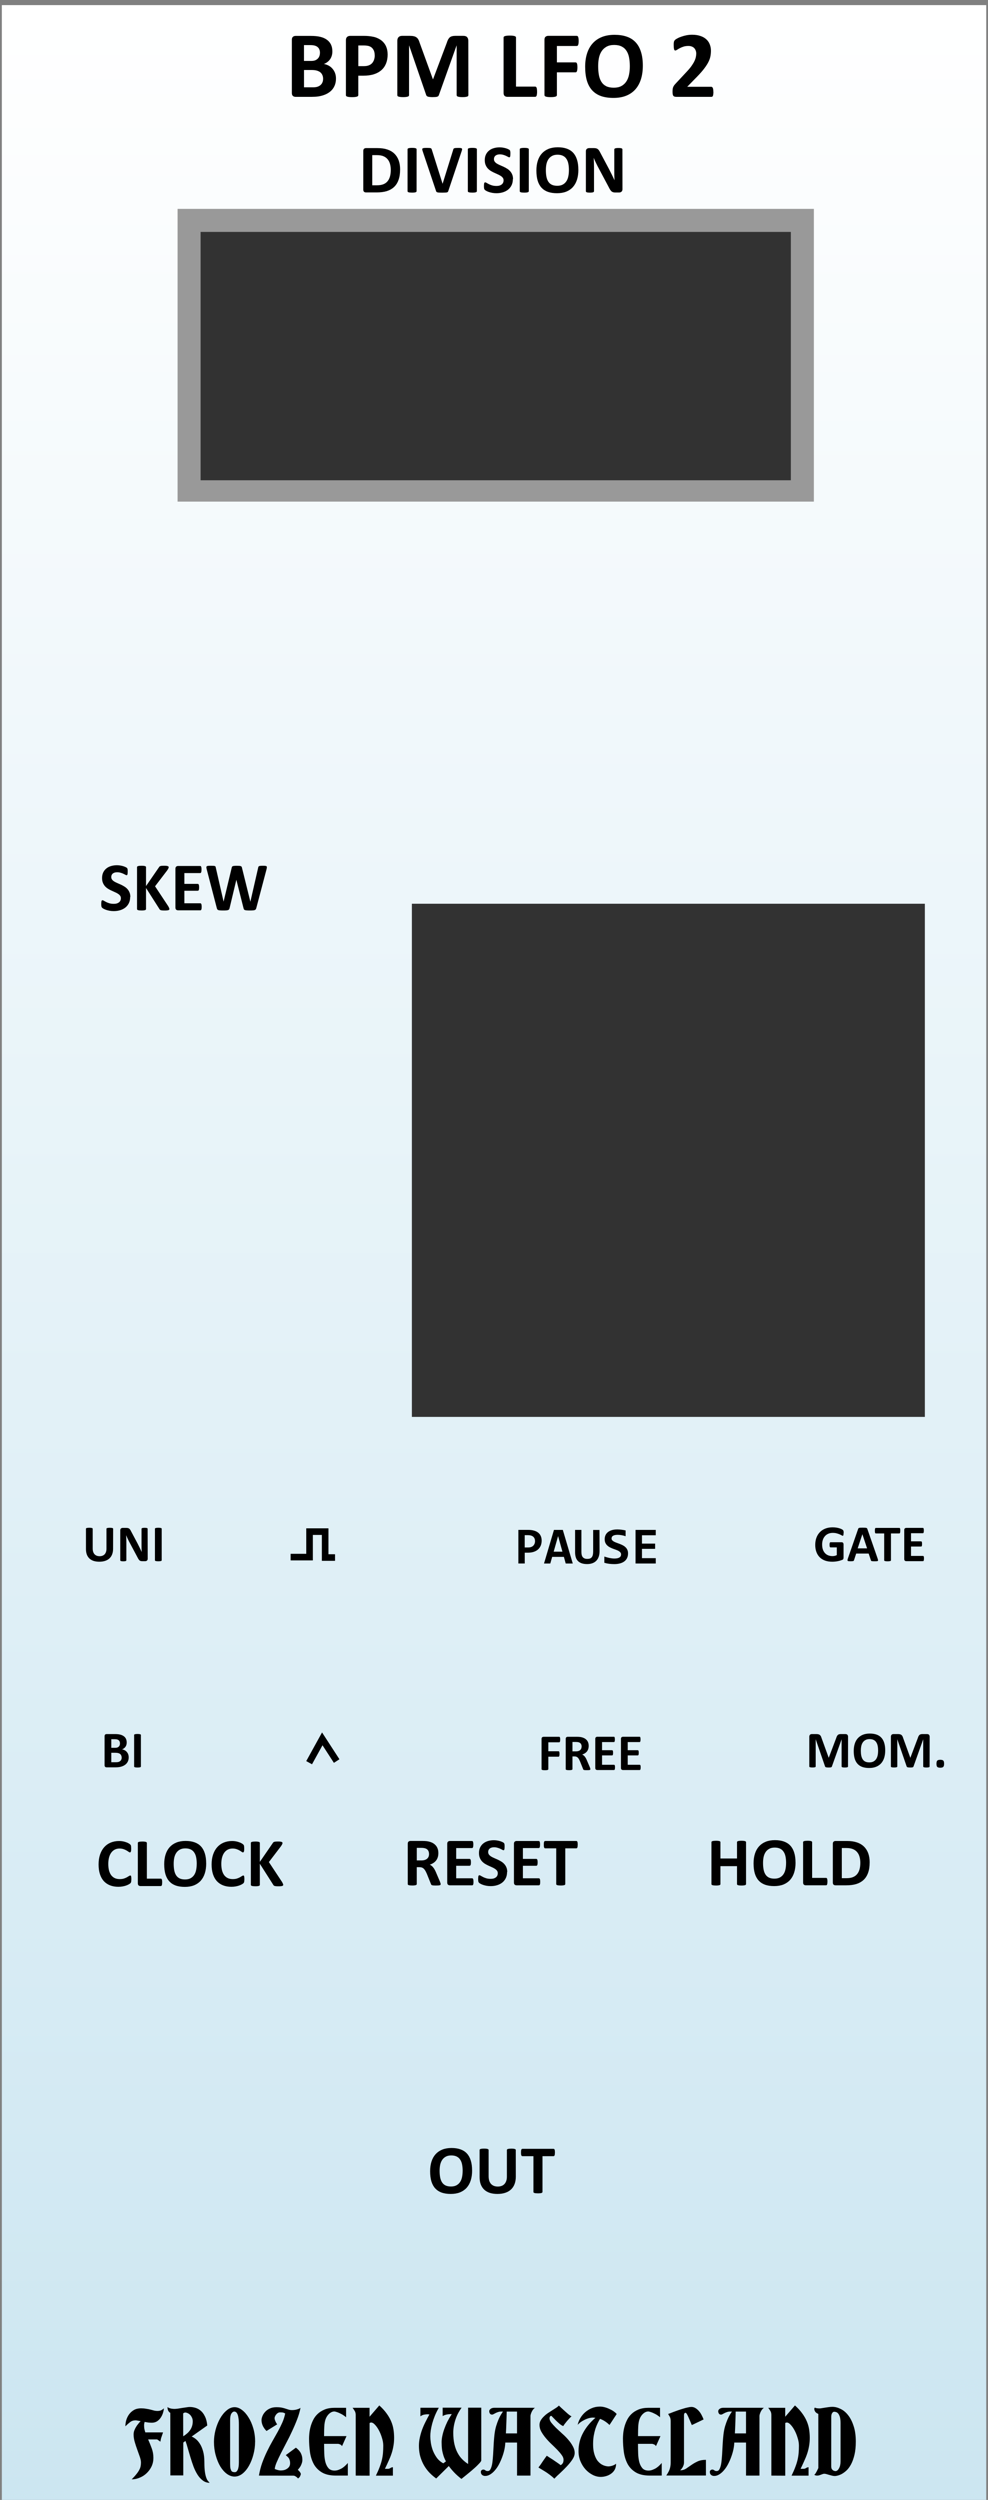 <?xml version="1.0" encoding="UTF-8" standalone="no"?>
<!-- Created with Inkscape (http://www.inkscape.org/) -->

<svg
   xmlns:dc="http://purl.org/dc/elements/1.1/"
   xmlns:cc="http://creativecommons.org/ns#"
   xmlns:rdf="http://www.w3.org/1999/02/22-rdf-syntax-ns#"
   xmlns:svg="http://www.w3.org/2000/svg"
   xmlns="http://www.w3.org/2000/svg"
   xmlns:xlink="http://www.w3.org/1999/xlink"
   xmlns:sodipodi="http://sodipodi.sourceforge.net/DTD/sodipodi-0.dtd"
   xmlns:inkscape="http://www.inkscape.org/namespaces/inkscape"
   width="150.226"
   height="380"
   viewBox="0 0 39.747 100.542"
   version="1.1"
   id="svg11003"
   inkscape:version="0.92.2 (5c3e80d, 2017-08-06)"
   sodipodi:docname="BPMLFO2.svg">
  <rect x="0" y="0" width="39.747" height="100.542" fill="#808080" stroke="none"/>
  <defs
     id="defs10997">
    <linearGradient
       inkscape:collect="always"
       id="linearGradient3391">
      <stop
         style="stop-color:#cce6f1;stop-opacity:1;"
         offset="0"
         id="stop3387" />
      <stop
         style="stop-color:#ffffff;stop-opacity:1;"
         offset="1"
         id="stop3389" />
    </linearGradient>
    <linearGradient
       inkscape:collect="always"
       xlink:href="#linearGradient3391"
       id="linearGradient3393"
       x1="35.22"
       y1="150.858"
       x2="35.22"
       y2="50.462"
       gradientUnits="userSpaceOnUse"
       gradientTransform="translate(0,0.132)" />
  </defs>
  <sodipodi:namedview
     id="base"
     pagecolor="#ffffff"
     bordercolor="#666666"
     borderopacity="1.0"
     inkscape:pageopacity="0.0"
     inkscape:pageshadow="2"
     inkscape:zoom="4"
     inkscape:cx="42.432484"
     inkscape:cy="124.10808"
     inkscape:document-units="mm"
     inkscape:current-layer="layer1"
     showgrid="false"
     fit-margin-top="0"
     fit-margin-left="0"
     fit-margin-right="0"
     fit-margin-bottom="0"
     inkscape:window-width="3840"
     inkscape:window-height="2115"
     inkscape:window-x="-13"
     inkscape:window-y="-13"
     inkscape:window-maximized="1"
     units="px" />
  <g
     inkscape:label="Layer 1"
     inkscape:groupmode="layer"
     id="layer1"
     transform="translate(-35.146,-50.389)">
    <path
       inkscape:connector-curvature="0"
       id="path33493"
       d="M 35.22,50.595 H 74.822 V 150.991 H 35.22 Z m 0,0"
       style="fill:url(#linearGradient3393);fill-opacity:1;fill-rule:nonzero;stroke:none;stroke-width:0.276"
       inkscape:export-filename="/home/vortico/pics/tmp/LFOs.png"
       inkscape:export-xdpi="150.22649"
       inkscape:export-ydpi="150.22649" />
    <g
       aria-label="RESET"
       style="font-style:normal;font-weight:normal;font-size:3.528px;line-height:1.25;font-family:sans-serif;letter-spacing:0px;word-spacing:0px;fill:#000000;fill-opacity:1;stroke:none;stroke-width:0.265"
       id="text4978">
      <path
         d="m 52.873,126.165 q 0,0.015 -0.005,0.026 -0.005,0.01 -0.026,0.017 -0.021,0.007 -0.061,0.01 -0.04,0.003 -0.109,0.003 -0.058,0 -0.092,-0.003 -0.034,-0.003 -0.055,-0.01 -0.019,-0.008 -0.028,-0.019 -0.008,-0.012 -0.014,-0.029 l -0.16,-0.398 q -0.029,-0.068 -0.057,-0.12 -0.028,-0.052 -0.062,-0.087 -0.033,-0.036 -0.077,-0.054 -0.044,-0.018 -0.102,-0.018 h -0.113 v 0.679 q 0,0.014 -0.01,0.025 -0.008,0.011 -0.029,0.018 -0.021,0.007 -0.055,0.011 -0.034,0.004 -0.088,0.004 -0.052,0 -0.088,-0.004 -0.034,-0.004 -0.055,-0.011 -0.021,-0.007 -0.029,-0.018 -0.008,-0.011 -0.008,-0.025 v -1.619 q 0,-0.061 0.03,-0.087 0.032,-0.028 0.077,-0.028 h 0.462 q 0.07,0 0.116,0.003 0.045,0.003 0.083,0.007 0.107,0.015 0.193,0.052 0.087,0.037 0.146,0.098 0.061,0.059 0.092,0.142 0.032,0.081 0.032,0.187 0,0.09 -0.023,0.164 -0.022,0.073 -0.066,0.131 -0.044,0.058 -0.109,0.101 -0.065,0.043 -0.147,0.069 0.04,0.019 0.074,0.047 0.036,0.028 0.066,0.068 0.032,0.039 0.059,0.09 0.028,0.05 0.054,0.113 l 0.15,0.351 q 0.021,0.052 0.028,0.077 0.007,0.023 0.007,0.037 z m -0.467,-1.21 q 0,-0.088 -0.04,-0.149 -0.04,-0.061 -0.131,-0.085 -0.028,-0.007 -0.063,-0.011 -0.034,-0.004 -0.096,-0.004 h -0.163 v 0.506 h 0.185 q 0.077,0 0.135,-0.018 0.058,-0.019 0.096,-0.052 0.039,-0.034 0.058,-0.081 0.019,-0.047 0.019,-0.105 z"
         style="font-style:normal;font-variant:normal;font-weight:bold;font-stretch:normal;font-size:2.822px;font-family:Calibri;-inkscape-font-specification:'Calibri Bold';stroke-width:0.265"
         id="path874" />
      <path
         d="m 54.195,126.07 q 0,0.04 -0.004,0.068 -0.003,0.026 -0.01,0.043 -0.007,0.017 -0.018,0.025 -0.01,0.007 -0.022,0.007 h -0.896 q -0.045,0 -0.077,-0.026 -0.03,-0.028 -0.03,-0.088 v -1.554 q 0,-0.061 0.03,-0.087 0.032,-0.028 0.077,-0.028 h 0.89 q 0.012,0 0.022,0.007 0.01,0.007 0.017,0.025 0.007,0.017 0.01,0.044 0.004,0.026 0.004,0.068 0,0.039 -0.004,0.066 -0.003,0.026 -0.01,0.043 -0.007,0.017 -0.017,0.025 -0.01,0.007 -0.022,0.007 h -0.637 v 0.435 h 0.539 q 0.012,0 0.022,0.008 0.011,0.007 0.018,0.023 0.007,0.015 0.01,0.043 0.004,0.026 0.004,0.065 0,0.04 -0.004,0.066 -0.003,0.026 -0.01,0.043 -0.007,0.015 -0.018,0.022 -0.01,0.007 -0.022,0.007 h -0.539 v 0.503 h 0.642 q 0.012,0 0.022,0.008 0.011,0.007 0.018,0.023 0.007,0.017 0.01,0.044 0.004,0.026 0.004,0.066 z"
         style="font-style:normal;font-variant:normal;font-weight:bold;font-stretch:normal;font-size:2.822px;font-family:Calibri;-inkscape-font-specification:'Calibri Bold';stroke-width:0.265"
         id="path876" />
      <path
         d="m 55.545,125.678 q 0,0.141 -0.052,0.247 -0.052,0.106 -0.142,0.178 -0.09,0.07 -0.209,0.106 -0.12,0.036 -0.256,0.036 -0.092,0 -0.172,-0.015 -0.079,-0.015 -0.139,-0.036 -0.061,-0.022 -0.102,-0.045 -0.04,-0.023 -0.058,-0.041 -0.018,-0.018 -0.026,-0.051 -0.007,-0.034 -0.007,-0.098 0,-0.043 0.003,-0.072 0.003,-0.029 0.008,-0.047 0.007,-0.018 0.017,-0.025 0.011,-0.008 0.025,-0.008 0.019,0 0.054,0.023 0.036,0.022 0.091,0.05 0.055,0.028 0.131,0.051 0.077,0.022 0.178,0.022 0.066,0 0.119,-0.015 0.052,-0.017 0.088,-0.045 0.037,-0.029 0.057,-0.072 0.019,-0.043 0.019,-0.095 0,-0.061 -0.033,-0.103 -0.033,-0.044 -0.087,-0.077 -0.052,-0.035 -0.12,-0.063 -0.068,-0.03 -0.139,-0.063 -0.072,-0.033 -0.139,-0.074 -0.068,-0.043 -0.121,-0.101 -0.052,-0.059 -0.085,-0.139 -0.033,-0.08 -0.033,-0.192 0,-0.128 0.047,-0.225 0.048,-0.098 0.128,-0.161 0.081,-0.065 0.19,-0.097 0.11,-0.032 0.233,-0.032 0.063,0 0.127,0.01 0.063,0.01 0.119,0.026 0.055,0.017 0.098,0.037 0.043,0.021 0.057,0.035 0.014,0.014 0.018,0.023 0.005,0.01 0.008,0.026 0.004,0.015 0.005,0.04 0.001,0.023 0.001,0.059 0,0.04 -0.003,0.068 -0.001,0.028 -0.007,0.045 -0.004,0.018 -0.014,0.026 -0.008,0.008 -0.023,0.008 -0.015,0 -0.048,-0.019 -0.033,-0.019 -0.081,-0.041 -0.048,-0.023 -0.112,-0.041 -0.063,-0.019 -0.139,-0.019 -0.059,0 -0.103,0.015 -0.044,0.014 -0.074,0.04 -0.029,0.025 -0.044,0.061 -0.014,0.036 -0.014,0.076 0,0.059 0.032,0.103 0.033,0.043 0.087,0.077 0.055,0.033 0.124,0.063 0.069,0.029 0.141,0.062 0.072,0.033 0.141,0.076 0.069,0.041 0.123,0.101 0.054,0.058 0.087,0.138 0.033,0.079 0.033,0.186 z"
         style="font-style:normal;font-variant:normal;font-weight:bold;font-stretch:normal;font-size:2.822px;font-family:Calibri;-inkscape-font-specification:'Calibri Bold';stroke-width:0.265"
         id="path878" />
      <path
         d="m 56.879,126.07 q 0,0.04 -0.004,0.068 -0.003,0.026 -0.01,0.043 -0.007,0.017 -0.018,0.025 -0.01,0.007 -0.022,0.007 h -0.896 q -0.045,0 -0.077,-0.026 -0.03,-0.028 -0.03,-0.088 v -1.554 q 0,-0.061 0.03,-0.087 0.032,-0.028 0.077,-0.028 h 0.89 q 0.012,0 0.022,0.007 0.01,0.007 0.017,0.025 0.007,0.017 0.01,0.044 0.004,0.026 0.004,0.068 0,0.039 -0.004,0.066 -0.003,0.026 -0.01,0.043 -0.007,0.017 -0.017,0.025 -0.01,0.007 -0.022,0.007 h -0.637 v 0.435 h 0.539 q 0.012,0 0.022,0.008 0.011,0.007 0.018,0.023 0.007,0.015 0.01,0.043 0.004,0.026 0.004,0.065 0,0.04 -0.004,0.066 -0.003,0.026 -0.01,0.043 -0.007,0.015 -0.018,0.022 -0.01,0.007 -0.022,0.007 h -0.539 v 0.503 h 0.642 q 0.012,0 0.022,0.008 0.011,0.007 0.018,0.023 0.007,0.017 0.01,0.044 0.004,0.026 0.004,0.066 z"
         style="font-style:normal;font-variant:normal;font-weight:bold;font-stretch:normal;font-size:2.822px;font-family:Calibri;-inkscape-font-specification:'Calibri Bold';stroke-width:0.265"
         id="path880" />
      <path
         d="m 58.387,124.578 q 0,0.04 -0.004,0.069 -0.003,0.028 -0.01,0.045 -0.007,0.017 -0.018,0.025 -0.01,0.008 -0.022,0.008 h -0.446 v 1.437 q 0,0.014 -0.01,0.025 -0.008,0.011 -0.029,0.018 -0.021,0.007 -0.057,0.011 -0.034,0.004 -0.087,0.004 -0.052,0 -0.088,-0.004 -0.034,-0.004 -0.055,-0.011 -0.021,-0.007 -0.03,-0.018 -0.008,-0.011 -0.008,-0.025 v -1.437 h -0.446 q -0.014,0 -0.023,-0.008 -0.01,-0.008 -0.017,-0.025 -0.007,-0.018 -0.011,-0.045 -0.003,-0.029 -0.003,-0.069 0,-0.041 0.003,-0.07 0.004,-0.029 0.011,-0.045 0.007,-0.018 0.017,-0.025 0.01,-0.008 0.023,-0.008 h 1.257 q 0.012,0 0.022,0.008 0.011,0.007 0.018,0.025 0.007,0.017 0.01,0.045 0.004,0.029 0.004,0.07 z"
         style="font-style:normal;font-variant:normal;font-weight:bold;font-stretch:normal;font-size:2.822px;font-family:Calibri;-inkscape-font-specification:'Calibri Bold';stroke-width:0.265"
         id="path882" />
    </g>
    <g
       aria-label="CLOCK"
       style="font-style:normal;font-weight:normal;font-size:3.528px;line-height:1.25;font-family:sans-serif;letter-spacing:0px;word-spacing:0px;fill:#000000;fill-opacity:1;stroke:none;stroke-width:0.265"
       id="text4982">
      <path
         d="m 40.43,125.974 q 0,0.034 -0.003,0.059 -0.001,0.023 -0.005,0.041 -0.004,0.017 -0.011,0.029 -0.007,0.012 -0.022,0.029 -0.015,0.015 -0.059,0.04 -0.043,0.025 -0.106,0.048 -0.062,0.022 -0.143,0.037 -0.08,0.015 -0.174,0.015 -0.183,0 -0.331,-0.057 -0.147,-0.057 -0.251,-0.168 -0.103,-0.113 -0.158,-0.281 -0.055,-0.168 -0.055,-0.391 0,-0.227 0.061,-0.404 0.061,-0.176 0.169,-0.296 0.109,-0.12 0.26,-0.182 0.153,-0.062 0.336,-0.062 0.074,0 0.143,0.012 0.069,0.012 0.127,0.033 0.059,0.019 0.106,0.045 0.047,0.026 0.065,0.045 0.019,0.018 0.026,0.03 0.007,0.012 0.011,0.032 0.004,0.019 0.005,0.045 0.003,0.026 0.003,0.065 0,0.041 -0.003,0.07 -0.003,0.029 -0.01,0.047 -0.007,0.018 -0.017,0.026 -0.01,0.008 -0.022,0.008 -0.021,0 -0.052,-0.023 -0.032,-0.025 -0.083,-0.054 -0.05,-0.03 -0.12,-0.054 -0.069,-0.025 -0.165,-0.025 -0.106,0 -0.19,0.044 -0.083,0.043 -0.142,0.124 -0.058,0.08 -0.088,0.194 -0.03,0.114 -0.03,0.258 0,0.157 0.032,0.273 0.033,0.114 0.092,0.189 0.061,0.074 0.145,0.112 0.085,0.036 0.192,0.036 0.096,0 0.167,-0.022 0.07,-0.023 0.12,-0.051 0.051,-0.028 0.083,-0.05 0.033,-0.022 0.051,-0.022 0.014,0 0.022,0.006 0.008,0.006 0.014,0.022 0.005,0.017 0.008,0.047 0.003,0.029 0.003,0.079 z"
         style="font-style:normal;font-variant:normal;font-weight:bold;font-stretch:normal;font-size:2.822px;font-family:Calibri;-inkscape-font-specification:'Calibri Bold';stroke-width:0.265"
         id="path885" />
      <path
         d="m 41.67,126.092 q 0,0.041 -0.004,0.07 -0.003,0.028 -0.01,0.047 -0.007,0.018 -0.018,0.026 -0.01,0.008 -0.023,0.008 h -0.817 q -0.045,0 -0.077,-0.026 -0.03,-0.028 -0.03,-0.088 v -1.619 q 0,-0.014 0.008,-0.025 0.01,-0.011 0.03,-0.018 0.021,-0.007 0.055,-0.011 0.036,-0.004 0.088,-0.004 0.054,0 0.088,0.004 0.034,0.004 0.055,0.011 0.021,0.007 0.029,0.018 0.01,0.011 0.01,0.025 v 1.435 h 0.561 q 0.014,0 0.023,0.008 0.011,0.007 0.018,0.025 0.007,0.017 0.01,0.045 0.004,0.028 0.004,0.069 z"
         style="font-style:normal;font-variant:normal;font-weight:bold;font-stretch:normal;font-size:2.822px;font-family:Calibri;-inkscape-font-specification:'Calibri Bold';stroke-width:0.265"
         id="path887" />
      <path
         d="m 43.441,125.332 q 0,0.222 -0.055,0.397 -0.055,0.175 -0.164,0.298 -0.109,0.121 -0.27,0.186 -0.16,0.063 -0.371,0.063 -0.208,0 -0.364,-0.054 -0.154,-0.055 -0.258,-0.167 -0.103,-0.112 -0.156,-0.284 -0.051,-0.172 -0.051,-0.408 0,-0.216 0.055,-0.389 0.055,-0.174 0.164,-0.295 0.109,-0.121 0.269,-0.186 0.161,-0.065 0.373,-0.065 0.203,0 0.357,0.054 0.156,0.054 0.259,0.165 0.105,0.112 0.157,0.282 0.054,0.17 0.054,0.401 z m -0.38,0.019 q 0,-0.141 -0.022,-0.255 -0.022,-0.116 -0.076,-0.197 -0.052,-0.083 -0.141,-0.127 -0.088,-0.045 -0.22,-0.045 -0.134,0 -0.223,0.051 -0.09,0.05 -0.145,0.134 -0.055,0.084 -0.079,0.197 -0.022,0.112 -0.022,0.237 0,0.146 0.022,0.263 0.022,0.116 0.074,0.198 0.052,0.083 0.141,0.127 0.088,0.043 0.222,0.043 0.134,0 0.223,-0.05 0.09,-0.05 0.145,-0.135 0.055,-0.085 0.077,-0.198 0.023,-0.114 0.023,-0.243 z"
         style="font-style:normal;font-variant:normal;font-weight:bold;font-stretch:normal;font-size:2.822px;font-family:Calibri;-inkscape-font-specification:'Calibri Bold';stroke-width:0.265"
         id="path889" />
      <path
         d="m 44.977,125.974 q 0,0.034 -0.003,0.059 -0.001,0.023 -0.005,0.041 -0.004,0.017 -0.011,0.029 -0.007,0.012 -0.022,0.029 -0.015,0.015 -0.059,0.04 -0.043,0.025 -0.106,0.048 -0.062,0.022 -0.143,0.037 -0.08,0.015 -0.174,0.015 -0.183,0 -0.331,-0.057 -0.147,-0.057 -0.251,-0.168 -0.103,-0.113 -0.158,-0.281 -0.055,-0.168 -0.055,-0.391 0,-0.227 0.061,-0.404 0.061,-0.176 0.169,-0.296 0.109,-0.12 0.26,-0.182 0.153,-0.062 0.336,-0.062 0.074,0 0.143,0.012 0.069,0.012 0.127,0.033 0.059,0.019 0.106,0.045 0.047,0.026 0.065,0.045 0.019,0.018 0.026,0.03 0.007,0.012 0.011,0.032 0.004,0.019 0.005,0.045 0.003,0.026 0.003,0.065 0,0.041 -0.003,0.07 -0.003,0.029 -0.01,0.047 -0.007,0.018 -0.017,0.026 -0.01,0.008 -0.022,0.008 -0.021,0 -0.052,-0.023 -0.032,-0.025 -0.083,-0.054 -0.05,-0.03 -0.12,-0.054 -0.069,-0.025 -0.165,-0.025 -0.106,0 -0.19,0.044 -0.083,0.043 -0.142,0.124 -0.058,0.08 -0.088,0.194 -0.03,0.114 -0.03,0.258 0,0.157 0.032,0.273 0.033,0.114 0.092,0.189 0.061,0.074 0.145,0.112 0.085,0.036 0.192,0.036 0.096,0 0.167,-0.022 0.07,-0.023 0.12,-0.051 0.051,-0.028 0.083,-0.05 0.033,-0.022 0.051,-0.022 0.014,0 0.022,0.006 0.008,0.006 0.014,0.022 0.005,0.017 0.008,0.047 0.003,0.029 0.003,0.079 z"
         style="font-style:normal;font-variant:normal;font-weight:bold;font-stretch:normal;font-size:2.822px;font-family:Calibri;-inkscape-font-specification:'Calibri Bold';stroke-width:0.265"
         id="path891" />
      <path
         d="m 46.54,126.19 q 0,0.015 -0.008,0.028 -0.007,0.011 -0.029,0.019 -0.021,0.007 -0.058,0.011 -0.037,0.004 -0.094,0.004 -0.09,0 -0.13,-0.007 -0.039,-0.007 -0.057,-0.021 -0.017,-0.014 -0.026,-0.033 l -0.539,-0.846 v 0.846 q 0,0.015 -0.008,0.026 -0.008,0.011 -0.029,0.019 -0.021,0.007 -0.055,0.011 -0.034,0.004 -0.088,0.004 -0.052,0 -0.088,-0.004 -0.034,-0.004 -0.055,-0.011 -0.021,-0.008 -0.03,-0.019 -0.008,-0.011 -0.008,-0.026 v -1.68 q 0,-0.015 0.008,-0.026 0.01,-0.011 0.03,-0.018 0.021,-0.007 0.055,-0.011 0.036,-0.004 0.088,-0.004 0.054,0 0.088,0.004 0.034,0.004 0.055,0.011 0.021,0.007 0.029,0.018 0.008,0.011 0.008,0.026 v 0.759 l 0.522,-0.758 q 0.01,-0.018 0.023,-0.029 0.014,-0.012 0.036,-0.019 0.022,-0.007 0.057,-0.01 0.034,-0.003 0.088,-0.003 0.055,0 0.091,0.004 0.036,0.004 0.057,0.012 0.022,0.007 0.03,0.018 0.008,0.011 0.008,0.025 0,0.023 -0.012,0.048 -0.012,0.025 -0.047,0.079 l -0.489,0.641 0.533,0.806 q 0.03,0.057 0.036,0.076 0.007,0.018 0.007,0.029 z"
         style="font-style:normal;font-variant:normal;font-weight:bold;font-stretch:normal;font-size:2.822px;font-family:Calibri;-inkscape-font-specification:'Calibri Bold';stroke-width:0.265"
         id="path893" />
    </g>
    <g
       style="font-style:normal;font-weight:normal;font-size:3.528px;line-height:1.25;font-family:sans-serif;letter-spacing:0px;word-spacing:0px;fill:#000000;fill-opacity:1;stroke:none;stroke-width:0.265"
       id="text5097" />
    <g
       aria-label="DIVISION"
       style="font-style:normal;font-weight:normal;font-size:3.528px;line-height:1.25;font-family:sans-serif;letter-spacing:0px;word-spacing:0px;fill:#000000;fill-opacity:1;stroke:none;stroke-width:0.265"
       id="text5443">
      <path
         d="m 51.242,57.21 q 0,0.245 -0.065,0.42 -0.063,0.174 -0.183,0.284 -0.12,0.11 -0.292,0.163 -0.171,0.051 -0.408,0.051 h -0.426 q -0.045,0 -0.077,-0.026 -0.03,-0.028 -0.03,-0.088 v -1.554 q 0,-0.061 0.03,-0.087 0.032,-0.028 0.077,-0.028 h 0.458 q 0.238,0 0.404,0.057 0.167,0.055 0.28,0.165 0.114,0.109 0.174,0.27 0.059,0.161 0.059,0.373 z m -0.375,0.012 q 0,-0.127 -0.03,-0.236 -0.029,-0.109 -0.095,-0.189 -0.065,-0.08 -0.168,-0.124 -0.102,-0.045 -0.269,-0.045 h -0.183 v 1.213 h 0.189 q 0.149,0 0.251,-0.039 0.102,-0.039 0.169,-0.116 0.069,-0.079 0.102,-0.194 0.034,-0.116 0.034,-0.27 z"
         style="font-style:normal;font-variant:normal;font-weight:bold;font-stretch:normal;font-size:2.822px;font-family:Calibri;-inkscape-font-specification:'Calibri Bold';stroke-width:0.265"
         id="path897" />
      <path
         d="m 51.905,58.078 q 0,0.014 -0.01,0.025 -0.008,0.011 -0.029,0.018 -0.021,0.007 -0.055,0.011 -0.034,0.004 -0.088,0.004 -0.052,0 -0.088,-0.004 -0.034,-0.004 -0.055,-0.011 -0.021,-0.007 -0.03,-0.018 -0.008,-0.011 -0.008,-0.025 v -1.684 q 0,-0.014 0.008,-0.025 0.01,-0.011 0.03,-0.018 0.022,-0.007 0.057,-0.011 0.034,-0.004 0.087,-0.004 0.054,0 0.088,0.004 0.034,0.004 0.055,0.011 0.021,0.007 0.029,0.018 0.01,0.011 0.01,0.025 z"
         style="font-style:normal;font-variant:normal;font-weight:bold;font-stretch:normal;font-size:2.822px;font-family:Calibri;-inkscape-font-specification:'Calibri Bold';stroke-width:0.265"
         id="path899" />
      <path
         d="m 53.183,58.065 q -0.007,0.023 -0.018,0.039 -0.011,0.014 -0.036,0.022 -0.025,0.007 -0.068,0.008 -0.043,0.003 -0.112,0.003 -0.055,0 -0.095,-0.001 -0.039,0 -0.066,-0.003 -0.028,-0.003 -0.045,-0.008 -0.017,-0.005 -0.029,-0.014 -0.011,-0.008 -0.018,-0.019 -0.005,-0.012 -0.011,-0.03 l -0.531,-1.581 q -0.017,-0.05 -0.021,-0.079 -0.003,-0.029 0.014,-0.043 0.018,-0.015 0.059,-0.018 0.041,-0.004 0.116,-0.004 0.063,0 0.099,0.003 0.036,0.003 0.055,0.01 0.019,0.007 0.026,0.021 0.008,0.014 0.015,0.034 l 0.434,1.375 h 0.001 l 0.426,-1.368 q 0.005,-0.023 0.014,-0.037 0.008,-0.015 0.028,-0.023 0.021,-0.008 0.058,-0.011 0.037,-0.003 0.102,-0.003 0.063,0 0.098,0.004 0.036,0.004 0.048,0.021 0.014,0.015 0.008,0.044 -0.004,0.029 -0.021,0.077 z"
         style="font-style:normal;font-variant:normal;font-weight:bold;font-stretch:normal;font-size:2.822px;font-family:Calibri;-inkscape-font-specification:'Calibri Bold';stroke-width:0.265"
         id="path901" />
      <path
         d="m 54.33,58.078 q 0,0.014 -0.01,0.025 -0.008,0.011 -0.029,0.018 -0.021,0.007 -0.055,0.011 -0.034,0.004 -0.088,0.004 -0.052,0 -0.088,-0.004 -0.034,-0.004 -0.055,-0.011 -0.021,-0.007 -0.03,-0.018 -0.008,-0.011 -0.008,-0.025 v -1.684 q 0,-0.014 0.008,-0.025 0.01,-0.011 0.03,-0.018 0.022,-0.007 0.057,-0.011 0.034,-0.004 0.087,-0.004 0.054,0 0.088,0.004 0.034,0.004 0.055,0.011 0.021,0.007 0.029,0.018 0.01,0.011 0.01,0.025 z"
         style="font-style:normal;font-variant:normal;font-weight:bold;font-stretch:normal;font-size:2.822px;font-family:Calibri;-inkscape-font-specification:'Calibri Bold';stroke-width:0.265"
         id="path903" />
      <path
         d="m 55.778,57.593 q 0,0.141 -0.052,0.247 -0.052,0.106 -0.142,0.178 -0.09,0.07 -0.209,0.106 -0.12,0.036 -0.256,0.036 -0.092,0 -0.172,-0.015 -0.079,-0.015 -0.139,-0.036 -0.061,-0.022 -0.102,-0.045 -0.04,-0.023 -0.058,-0.041 -0.018,-0.018 -0.026,-0.051 -0.007,-0.034 -0.007,-0.098 0,-0.043 0.003,-0.072 0.003,-0.029 0.008,-0.047 0.007,-0.018 0.017,-0.025 0.011,-0.008 0.025,-0.008 0.019,0 0.054,0.023 0.036,0.022 0.091,0.05 0.055,0.028 0.131,0.051 0.077,0.022 0.178,0.022 0.066,0 0.119,-0.015 0.052,-0.017 0.088,-0.045 0.037,-0.029 0.057,-0.072 0.019,-0.043 0.019,-0.095 0,-0.061 -0.033,-0.103 -0.033,-0.044 -0.087,-0.077 -0.052,-0.034 -0.12,-0.063 -0.068,-0.03 -0.139,-0.063 -0.072,-0.033 -0.139,-0.074 -0.068,-0.043 -0.121,-0.101 -0.052,-0.059 -0.085,-0.139 -0.033,-0.08 -0.033,-0.192 0,-0.128 0.047,-0.225 0.048,-0.098 0.128,-0.161 0.081,-0.065 0.19,-0.096 0.11,-0.032 0.233,-0.032 0.063,0 0.127,0.01 0.063,0.01 0.119,0.026 0.055,0.017 0.098,0.037 0.043,0.021 0.057,0.034 0.014,0.014 0.018,0.023 0.005,0.01 0.008,0.026 0.004,0.015 0.005,0.04 0.001,0.023 0.001,0.059 0,0.04 -0.003,0.068 -0.001,0.028 -0.007,0.045 -0.004,0.018 -0.014,0.026 -0.008,0.008 -0.023,0.008 -0.015,0 -0.048,-0.019 -0.033,-0.019 -0.081,-0.041 -0.048,-0.023 -0.112,-0.041 -0.063,-0.019 -0.139,-0.019 -0.059,0 -0.103,0.015 -0.044,0.014 -0.074,0.04 -0.029,0.025 -0.044,0.061 -0.014,0.036 -0.014,0.076 0,0.059 0.032,0.103 0.033,0.043 0.087,0.077 0.055,0.033 0.124,0.063 0.069,0.029 0.141,0.062 0.072,0.033 0.141,0.076 0.069,0.041 0.123,0.101 0.054,0.058 0.087,0.138 0.033,0.079 0.033,0.186 z"
         style="font-style:normal;font-variant:normal;font-weight:bold;font-stretch:normal;font-size:2.822px;font-family:Calibri;-inkscape-font-specification:'Calibri Bold';stroke-width:0.265"
         id="path905" />
      <path
         d="m 56.419,58.078 q 0,0.014 -0.01,0.025 -0.008,0.011 -0.029,0.018 -0.021,0.007 -0.055,0.011 -0.034,0.004 -0.088,0.004 -0.052,0 -0.088,-0.004 -0.034,-0.004 -0.055,-0.011 -0.021,-0.007 -0.03,-0.018 -0.008,-0.011 -0.008,-0.025 v -1.684 q 0,-0.014 0.008,-0.025 0.01,-0.011 0.03,-0.018 0.022,-0.007 0.057,-0.011 0.034,-0.004 0.087,-0.004 0.054,0 0.088,0.004 0.034,0.004 0.055,0.011 0.021,0.007 0.029,0.018 0.01,0.011 0.01,0.025 z"
         style="font-style:normal;font-variant:normal;font-weight:bold;font-stretch:normal;font-size:2.822px;font-family:Calibri;-inkscape-font-specification:'Calibri Bold';stroke-width:0.265"
         id="path907" />
      <path
         d="m 58.414,57.216 q 0,0.222 -0.055,0.397 -0.055,0.175 -0.164,0.298 -0.109,0.121 -0.27,0.186 -0.16,0.063 -0.371,0.063 -0.208,0 -0.364,-0.054 -0.154,-0.055 -0.258,-0.167 -0.103,-0.112 -0.156,-0.284 -0.051,-0.172 -0.051,-0.408 0,-0.216 0.055,-0.389 0.055,-0.174 0.164,-0.295 0.109,-0.121 0.269,-0.186 0.161,-0.065 0.373,-0.065 0.203,0 0.357,0.054 0.156,0.054 0.259,0.165 0.105,0.112 0.157,0.282 0.054,0.169 0.054,0.401 z m -0.38,0.019 q 0,-0.141 -0.022,-0.255 -0.022,-0.116 -0.076,-0.197 -0.052,-0.083 -0.141,-0.127 -0.088,-0.045 -0.22,-0.045 -0.134,0 -0.223,0.051 -0.09,0.05 -0.145,0.134 -0.055,0.084 -0.079,0.197 -0.022,0.112 -0.022,0.237 0,0.146 0.022,0.263 0.022,0.116 0.074,0.198 0.052,0.083 0.141,0.127 0.088,0.043 0.222,0.043 0.134,0 0.223,-0.05 0.09,-0.05 0.145,-0.135 0.055,-0.085 0.077,-0.198 0.023,-0.114 0.023,-0.243 z"
         style="font-style:normal;font-variant:normal;font-weight:bold;font-stretch:normal;font-size:2.822px;font-family:Calibri;-inkscape-font-specification:'Calibri Bold';stroke-width:0.265"
         id="path909" />
      <path
         d="m 60.188,58.001 q 0,0.032 -0.011,0.057 -0.011,0.025 -0.03,0.041 -0.018,0.017 -0.044,0.025 -0.025,0.007 -0.051,0.007 h -0.154 q -0.048,0 -0.084,-0.01 -0.034,-0.01 -0.065,-0.034 -0.029,-0.026 -0.057,-0.069 -0.028,-0.044 -0.062,-0.113 l -0.444,-0.834 q -0.039,-0.074 -0.079,-0.16 -0.04,-0.087 -0.072,-0.168 h -0.003 q 0.005,0.099 0.008,0.198 0.003,0.098 0.003,0.203 v 0.933 q 0,0.014 -0.008,0.025 -0.007,0.011 -0.026,0.019 -0.018,0.007 -0.05,0.011 -0.032,0.004 -0.081,0.004 -0.048,0 -0.08,-0.004 -0.032,-0.004 -0.05,-0.011 -0.018,-0.008 -0.025,-0.019 -0.007,-0.011 -0.007,-0.025 v -1.603 q 0,-0.065 0.037,-0.096 0.039,-0.033 0.094,-0.033 h 0.194 q 0.052,0 0.088,0.01 0.036,0.008 0.063,0.029 0.029,0.021 0.054,0.058 0.025,0.036 0.051,0.09 l 0.347,0.652 q 0.03,0.059 0.059,0.117 0.03,0.057 0.058,0.114 0.028,0.057 0.054,0.112 0.026,0.055 0.051,0.11 h 0.001 q -0.004,-0.096 -0.007,-0.201 -0.001,-0.105 -0.001,-0.2 v -0.836 q 0,-0.014 0.008,-0.025 0.008,-0.011 0.028,-0.019 0.019,-0.008 0.051,-0.011 0.032,-0.004 0.081,-0.004 0.047,0 0.079,0.004 0.032,0.003 0.048,0.011 0.018,0.008 0.025,0.019 0.007,0.011 0.007,0.025 z"
         style="font-style:normal;font-variant:normal;font-weight:bold;font-stretch:normal;font-size:2.822px;font-family:Calibri;-inkscape-font-specification:'Calibri Bold';stroke-width:0.265"
         id="path911" />
    </g>
    <g
       aria-label="BPM LFO 2"
       style="font-style:normal;font-variant:normal;font-weight:bold;font-stretch:normal;font-size:3.528px;line-height:1.25;font-family:Consolas;-inkscape-font-specification:'Consolas Bold';text-align:start;letter-spacing:0px;word-spacing:0px;text-anchor:start;fill:#000000;fill-opacity:1;stroke:none;stroke-width:0.265"
       id="text3885">
      <path
         d="m 48.662,53.548 q 0,0.131 -0.036,0.237 -0.036,0.106 -0.1,0.188 -0.063,0.081 -0.152,0.14 -0.087,0.059 -0.193,0.097 -0.106,0.038 -0.227,0.057 -0.119,0.017 -0.267,0.017 h -0.652 q -0.063,0 -0.106,-0.036 -0.042,-0.038 -0.042,-0.121 v -2.137 q 0,-0.083 0.042,-0.119 0.044,-0.038 0.106,-0.038 h 0.616 q 0.225,0 0.381,0.038 0.157,0.038 0.263,0.116 0.108,0.076 0.165,0.193 0.057,0.117 0.057,0.277 0,0.089 -0.023,0.169 -0.023,0.078 -0.066,0.142 -0.044,0.064 -0.108,0.114 -0.063,0.049 -0.144,0.08 0.104,0.019 0.191,0.066 0.089,0.047 0.153,0.123 0.066,0.074 0.104,0.174 0.038,0.1 0.038,0.225 z m -0.644,-1.033 q 0,-0.074 -0.023,-0.133 -0.023,-0.059 -0.068,-0.097 -0.045,-0.04 -0.116,-0.061 -0.068,-0.021 -0.184,-0.021 h -0.252 v 0.637 h 0.279 q 0.108,0 0.172,-0.025 0.064,-0.027 0.106,-0.07 0.044,-0.045 0.064,-0.104 0.021,-0.061 0.021,-0.127 z m 0.127,1.05 q 0,-0.085 -0.028,-0.152 -0.028,-0.068 -0.083,-0.114 -0.055,-0.045 -0.14,-0.07 -0.085,-0.025 -0.222,-0.025 h -0.296 v 0.697 h 0.36 q 0.104,0 0.174,-0.021 0.072,-0.023 0.123,-0.064 0.053,-0.044 0.081,-0.106 0.03,-0.064 0.03,-0.146 z"
         style="font-style:normal;font-variant:normal;font-weight:bold;font-stretch:normal;font-size:3.881px;font-family:Calibri;-inkscape-font-specification:'Calibri Bold';text-align:start;text-anchor:start;stroke-width:0.265"
         id="path914" />
      <path
         d="m 50.741,52.576 q 0,0.207 -0.064,0.366 -0.064,0.159 -0.188,0.269 -0.123,0.108 -0.303,0.165 -0.178,0.057 -0.421,0.057 h -0.205 v 0.783 q 0,0.019 -0.013,0.034 -0.011,0.015 -0.04,0.025 -0.028,0.009 -0.076,0.015 -0.047,0.006 -0.121,0.006 -0.072,0 -0.121,-0.006 -0.047,-0.006 -0.076,-0.015 -0.028,-0.009 -0.04,-0.025 -0.011,-0.015 -0.011,-0.034 v -2.206 q 0,-0.089 0.045,-0.133 0.047,-0.045 0.123,-0.045 h 0.578 q 0.087,0 0.165,0.008 0.08,0.006 0.189,0.028 0.11,0.021 0.222,0.08 0.114,0.059 0.193,0.15 0.08,0.089 0.121,0.21 0.042,0.119 0.042,0.269 z m -0.521,0.036 q 0,-0.129 -0.045,-0.212 -0.045,-0.083 -0.112,-0.123 -0.066,-0.04 -0.14,-0.049 -0.072,-0.011 -0.15,-0.011 h -0.212 v 0.832 h 0.224 q 0.119,0 0.199,-0.032 0.081,-0.032 0.133,-0.089 0.051,-0.059 0.078,-0.138 0.027,-0.081 0.027,-0.176 z"
         style="font-style:normal;font-variant:normal;font-weight:bold;font-stretch:normal;font-size:3.881px;font-family:Calibri;-inkscape-font-specification:'Calibri Bold';text-align:start;text-anchor:start;stroke-width:0.265"
         id="path916" />
      <path
         d="m 53.989,54.215 q 0,0.019 -0.011,0.034 -0.009,0.015 -0.038,0.025 -0.027,0.009 -0.072,0.015 -0.045,0.006 -0.116,0.006 -0.068,0 -0.114,-0.006 -0.045,-0.006 -0.072,-0.015 -0.027,-0.009 -0.038,-0.025 -0.011,-0.015 -0.011,-0.034 v -1.995 h -0.004 l -0.711,1.993 q -0.008,0.025 -0.025,0.042 -0.017,0.015 -0.047,0.025 -0.028,0.009 -0.074,0.011 -0.045,0.004 -0.11,0.004 -0.064,0 -0.11,-0.006 -0.045,-0.004 -0.076,-0.013 -0.028,-0.011 -0.045,-0.027 -0.017,-0.015 -0.023,-0.036 l -0.686,-1.993 h -0.004 v 1.995 q 0,0.019 -0.011,0.034 -0.009,0.015 -0.038,0.025 -0.028,0.009 -0.074,0.015 -0.044,0.006 -0.114,0.006 -0.068,0 -0.114,-0.006 -0.045,-0.006 -0.074,-0.015 -0.027,-0.009 -0.038,-0.025 -0.009,-0.015 -0.009,-0.034 v -2.185 q 0,-0.097 0.051,-0.148 0.051,-0.051 0.136,-0.051 h 0.326 q 0.087,0 0.15,0.015 0.063,0.013 0.108,0.047 0.045,0.032 0.076,0.087 0.03,0.053 0.053,0.133 l 0.531,1.461 h 0.008 l 0.549,-1.457 q 0.025,-0.08 0.053,-0.135 0.03,-0.055 0.068,-0.089 0.04,-0.034 0.093,-0.047 0.053,-0.015 0.123,-0.015 h 0.335 q 0.051,0 0.087,0.013 0.038,0.013 0.061,0.04 0.025,0.025 0.036,0.063 0.013,0.036 0.013,0.083 z"
         style="font-style:normal;font-variant:normal;font-weight:bold;font-stretch:normal;font-size:3.881px;font-family:Calibri;-inkscape-font-specification:'Calibri Bold';text-align:start;text-anchor:start;stroke-width:0.265"
         id="path918" />
      <path
         d="m 56.753,54.075 q 0,0.057 -0.006,0.097 -0.004,0.038 -0.013,0.064 -0.009,0.025 -0.025,0.036 -0.013,0.011 -0.032,0.011 h -1.124 q -0.063,0 -0.106,-0.036 -0.042,-0.038 -0.042,-0.121 v -2.226 q 0,-0.019 0.011,-0.034 0.013,-0.015 0.042,-0.025 0.028,-0.009 0.076,-0.015 0.049,-0.006 0.121,-0.006 0.074,0 0.121,0.006 0.047,0.006 0.076,0.015 0.028,0.009 0.04,0.025 0.013,0.015 0.013,0.034 v 1.972 h 0.771 q 0.019,0 0.032,0.011 0.015,0.009 0.025,0.034 0.009,0.023 0.013,0.063 0.006,0.038 0.006,0.095 z"
         style="font-style:normal;font-variant:normal;font-weight:bold;font-stretch:normal;font-size:3.881px;font-family:Calibri;-inkscape-font-specification:'Calibri Bold';text-align:start;text-anchor:start;stroke-width:0.265"
         id="path920" />
      <path
         d="m 58.426,52.036 q 0,0.057 -0.006,0.097 -0.004,0.038 -0.015,0.061 -0.009,0.023 -0.023,0.034 -0.013,0.011 -0.03,0.011 h -0.802 v 0.659 h 0.752 q 0.017,0 0.03,0.009 0.013,0.009 0.023,0.032 0.011,0.023 0.015,0.061 0.006,0.038 0.006,0.095 0,0.057 -0.006,0.095 -0.004,0.038 -0.015,0.063 -0.009,0.025 -0.023,0.036 -0.013,0.009 -0.03,0.009 h -0.752 v 0.913 q 0,0.021 -0.011,0.036 -0.011,0.015 -0.042,0.027 -0.028,0.009 -0.076,0.015 -0.047,0.006 -0.121,0.006 -0.072,0 -0.121,-0.006 -0.047,-0.006 -0.076,-0.015 -0.028,-0.011 -0.042,-0.027 -0.011,-0.015 -0.011,-0.036 v -2.223 q 0,-0.083 0.042,-0.119 0.044,-0.038 0.106,-0.038 h 1.154 q 0.017,0 0.03,0.011 0.013,0.009 0.023,0.034 0.011,0.023 0.015,0.063 0.006,0.04 0.006,0.097 z"
         style="font-style:normal;font-variant:normal;font-weight:bold;font-stretch:normal;font-size:3.881px;font-family:Calibri;-inkscape-font-specification:'Calibri Bold';text-align:start;text-anchor:start;stroke-width:0.265"
         id="path922" />
      <path
         d="m 61.007,53.029 q 0,0.305 -0.076,0.546 -0.076,0.241 -0.225,0.409 -0.15,0.167 -0.371,0.256 -0.22,0.087 -0.51,0.087 -0.286,0 -0.5,-0.074 -0.212,-0.076 -0.354,-0.229 -0.142,-0.153 -0.214,-0.39 -0.07,-0.237 -0.07,-0.561 0,-0.297 0.076,-0.534 0.076,-0.239 0.225,-0.405 0.15,-0.167 0.369,-0.256 0.222,-0.089 0.513,-0.089 0.279,0 0.491,0.074 0.214,0.074 0.356,0.227 0.144,0.153 0.216,0.388 0.074,0.233 0.074,0.551 z m -0.523,0.027 q 0,-0.193 -0.03,-0.351 -0.03,-0.159 -0.104,-0.271 -0.072,-0.114 -0.193,-0.174 -0.121,-0.063 -0.303,-0.063 -0.184,0 -0.307,0.07 -0.123,0.068 -0.199,0.184 -0.076,0.116 -0.108,0.271 -0.03,0.153 -0.03,0.326 0,0.201 0.03,0.362 0.03,0.159 0.102,0.273 0.072,0.114 0.193,0.174 0.121,0.059 0.305,0.059 0.184,0 0.307,-0.068 0.123,-0.068 0.199,-0.186 0.076,-0.117 0.106,-0.273 0.032,-0.157 0.032,-0.333 z"
         style="font-style:normal;font-variant:normal;font-weight:bold;font-stretch:normal;font-size:3.881px;font-family:Calibri;-inkscape-font-specification:'Calibri Bold';text-align:start;text-anchor:start;stroke-width:0.265"
         id="path924" />
      <path
         d="m 63.847,54.081 q 0,0.055 -0.006,0.095 -0.004,0.038 -0.013,0.063 -0.009,0.025 -0.025,0.036 -0.015,0.009 -0.034,0.009 h -1.41 q -0.042,0 -0.072,-0.008 -0.03,-0.008 -0.049,-0.028 -0.019,-0.023 -0.028,-0.064 -0.008,-0.042 -0.008,-0.108 0,-0.063 0.006,-0.106 0.006,-0.045 0.021,-0.08 0.015,-0.036 0.038,-0.068 0.025,-0.034 0.063,-0.074 l 0.424,-0.455 q 0.127,-0.133 0.205,-0.241 0.078,-0.11 0.121,-0.199 0.044,-0.091 0.059,-0.167 0.017,-0.076 0.017,-0.144 0,-0.063 -0.021,-0.117 -0.019,-0.057 -0.059,-0.099 -0.038,-0.042 -0.097,-0.064 -0.059,-0.025 -0.138,-0.025 -0.112,0 -0.199,0.028 -0.085,0.028 -0.152,0.064 -0.064,0.034 -0.108,0.064 -0.044,0.028 -0.068,0.028 -0.017,0 -0.03,-0.011 -0.011,-0.011 -0.019,-0.038 -0.008,-0.027 -0.013,-0.07 -0.004,-0.045 -0.004,-0.11 0,-0.044 0.002,-0.072 0.004,-0.03 0.009,-0.051 0.006,-0.023 0.015,-0.038 0.009,-0.017 0.032,-0.04 0.025,-0.023 0.087,-0.057 0.064,-0.036 0.157,-0.068 0.093,-0.034 0.205,-0.057 0.112,-0.023 0.233,-0.023 0.191,0 0.333,0.049 0.144,0.047 0.239,0.135 0.095,0.085 0.14,0.205 0.047,0.117 0.047,0.254 0,0.119 -0.023,0.235 -0.023,0.116 -0.095,0.25 -0.072,0.133 -0.203,0.296 -0.131,0.161 -0.347,0.375 l -0.286,0.294 h 0.966 q 0.019,0 0.034,0.011 0.017,0.011 0.028,0.036 0.011,0.023 0.017,0.063 0.006,0.038 0.006,0.091 z"
         style="font-style:normal;font-variant:normal;font-weight:bold;font-stretch:normal;font-size:3.881px;font-family:Calibri;-inkscape-font-specification:'Calibri Bold';text-align:start;text-anchor:start;stroke-width:0.265"
         id="path926" />
    </g>
    <path
       style="fill:#999999;fill-opacity:1;stroke-width:0.258"
       d="M 42.29,58.79 H 67.888 V 70.563 H 42.29 Z"
       id="rect6948" />
    <path
       style="fill:#323232;fill-opacity:1;stroke-width:0.232"
       d="m 43.216,59.716 h 23.746 v 9.988 H 43.216 Z"
       id="rect4735" />
    <g
       aria-label="HOLD"
       style="font-style:normal;font-weight:normal;font-size:3.528px;line-height:1.25;font-family:sans-serif;letter-spacing:0px;word-spacing:0px;fill:#000000;fill-opacity:1;stroke:none;stroke-width:0.265"
       id="text4978-4">
      <path
         d="m 65.159,126.163 q 0,0.014 -0.01,0.025 -0.008,0.011 -0.029,0.018 -0.021,0.007 -0.055,0.011 -0.034,0.004 -0.087,0.004 -0.054,0 -0.09,-0.004 -0.034,-0.004 -0.055,-0.011 -0.019,-0.007 -0.029,-0.018 -0.008,-0.011 -0.008,-0.025 v -0.721 h -0.667 v 0.721 q 0,0.014 -0.008,0.025 -0.008,0.011 -0.029,0.018 -0.021,0.007 -0.055,0.011 -0.034,0.004 -0.088,0.004 -0.052,0 -0.088,-0.004 -0.034,-0.004 -0.055,-0.011 -0.021,-0.007 -0.03,-0.018 -0.008,-0.011 -0.008,-0.025 v -1.684 q 0,-0.014 0.008,-0.025 0.01,-0.011 0.03,-0.018 0.021,-0.007 0.055,-0.011 0.036,-0.004 0.088,-0.004 0.054,0 0.088,0.004 0.034,0.004 0.055,0.011 0.021,0.007 0.029,0.018 0.008,0.011 0.008,0.025 v 0.655 h 0.667 v -0.655 q 0,-0.014 0.008,-0.025 0.01,-0.011 0.029,-0.018 0.021,-0.007 0.055,-0.011 0.036,-0.004 0.09,-0.004 0.052,0 0.087,0.004 0.034,0.004 0.055,0.011 0.021,0.007 0.029,0.018 0.01,0.011 0.01,0.025 z"
         style="font-style:normal;font-variant:normal;font-weight:bold;font-stretch:normal;font-size:2.822px;font-family:Calibri;-inkscape-font-specification:'Calibri Bold';stroke-width:0.265"
         id="path931" />
      <path
         d="m 67.151,125.3 q 0,0.222 -0.055,0.397 -0.055,0.175 -0.164,0.298 -0.109,0.121 -0.27,0.186 -0.16,0.063 -0.371,0.063 -0.208,0 -0.364,-0.054 -0.154,-0.055 -0.258,-0.167 -0.103,-0.112 -0.156,-0.284 -0.051,-0.172 -0.051,-0.408 0,-0.216 0.055,-0.389 0.055,-0.174 0.164,-0.295 0.109,-0.121 0.269,-0.186 0.161,-0.065 0.373,-0.065 0.203,0 0.357,0.054 0.156,0.054 0.259,0.165 0.105,0.112 0.157,0.282 0.054,0.17 0.054,0.401 z m -0.38,0.019 q 0,-0.141 -0.022,-0.255 -0.022,-0.116 -0.076,-0.197 -0.052,-0.083 -0.141,-0.127 -0.088,-0.045 -0.22,-0.045 -0.134,0 -0.223,0.051 -0.09,0.05 -0.145,0.134 -0.055,0.084 -0.079,0.197 -0.022,0.112 -0.022,0.237 0,0.146 0.022,0.263 0.022,0.116 0.074,0.198 0.052,0.083 0.141,0.127 0.088,0.043 0.222,0.043 0.134,0 0.223,-0.05 0.09,-0.05 0.145,-0.135 0.055,-0.085 0.077,-0.198 0.023,-0.114 0.023,-0.243 z"
         style="font-style:normal;font-variant:normal;font-weight:bold;font-stretch:normal;font-size:2.822px;font-family:Calibri;-inkscape-font-specification:'Calibri Bold';stroke-width:0.265"
         id="path933" />
      <path
         d="m 68.434,126.061 q 0,0.041 -0.004,0.07 -0.003,0.028 -0.01,0.047 -0.007,0.018 -0.018,0.026 -0.01,0.008 -0.023,0.008 h -0.817 q -0.045,0 -0.077,-0.026 -0.03,-0.028 -0.03,-0.088 v -1.619 q 0,-0.014 0.008,-0.025 0.01,-0.011 0.03,-0.018 0.021,-0.007 0.055,-0.011 0.036,-0.004 0.088,-0.004 0.054,0 0.088,0.004 0.034,0.004 0.055,0.011 0.021,0.007 0.029,0.018 0.01,0.011 0.01,0.025 v 1.435 h 0.561 q 0.014,0 0.023,0.008 0.011,0.007 0.018,0.025 0.007,0.017 0.01,0.045 0.004,0.028 0.004,0.069 z"
         style="font-style:normal;font-variant:normal;font-weight:bold;font-stretch:normal;font-size:2.822px;font-family:Calibri;-inkscape-font-specification:'Calibri Bold';stroke-width:0.265"
         id="path935" />
      <path
         d="m 70.132,125.295 q 0,0.245 -0.065,0.42 -0.063,0.174 -0.183,0.284 -0.12,0.11 -0.292,0.163 -0.171,0.051 -0.408,0.051 h -0.426 q -0.045,0 -0.077,-0.026 -0.03,-0.028 -0.03,-0.088 v -1.554 q 0,-0.061 0.03,-0.087 0.032,-0.028 0.077,-0.028 h 0.458 q 0.238,0 0.404,0.057 0.167,0.055 0.28,0.165 0.114,0.109 0.174,0.27 0.059,0.161 0.059,0.373 z m -0.375,0.012 q 0,-0.127 -0.03,-0.236 -0.029,-0.109 -0.095,-0.189 -0.065,-0.08 -0.168,-0.124 -0.102,-0.045 -0.269,-0.045 h -0.183 v 1.213 h 0.189 q 0.149,0 0.251,-0.039 0.102,-0.039 0.169,-0.116 0.069,-0.079 0.102,-0.194 0.034,-0.116 0.034,-0.27 z"
         style="font-style:normal;font-variant:normal;font-weight:bold;font-stretch:normal;font-size:2.822px;font-family:Calibri;-inkscape-font-specification:'Calibri Bold';stroke-width:0.265"
         id="path937" />
    </g>
    <g
       aria-label="MOM."
       style="font-style:normal;font-weight:normal;font-size:3.528px;line-height:1.25;font-family:sans-serif;letter-spacing:0px;word-spacing:0px;fill:#000000;fill-opacity:1;stroke:none;stroke-width:0.265"
       id="text5443-0">
      <path
         d="m 69.261,121.432 q 0,0.01 -0.006,0.019 -0.005,0.008 -0.021,0.013 -0.014,0.005 -0.039,0.008 -0.025,0.003 -0.063,0.003 -0.037,0 -0.062,-0.003 -0.025,-0.003 -0.039,-0.008 -0.014,-0.005 -0.021,-0.013 -0.006,-0.008 -0.006,-0.019 v -1.088 h -0.002 l -0.388,1.087 q -0.004,0.013 -0.013,0.023 -0.009,0.008 -0.026,0.013 -0.015,0.005 -0.04,0.006 -0.025,0.002 -0.06,0.002 -0.035,0 -0.06,-0.003 -0.025,-0.002 -0.041,-0.007 -0.015,-0.006 -0.025,-0.015 -0.009,-0.008 -0.012,-0.02 l -0.374,-1.087 h -0.002 v 1.088 q 0,0.01 -0.006,0.019 -0.005,0.008 -0.021,0.013 -0.015,0.005 -0.04,0.008 -0.024,0.003 -0.062,0.003 -0.037,0 -0.062,-0.003 -0.025,-0.003 -0.04,-0.008 -0.014,-0.005 -0.021,-0.013 -0.005,-0.008 -0.005,-0.019 v -1.192 q 0,-0.053 0.028,-0.081 0.028,-0.028 0.074,-0.028 h 0.178 q 0.048,0 0.082,0.008 0.034,0.007 0.059,0.026 0.025,0.018 0.041,0.048 0.017,0.029 0.029,0.072 l 0.289,0.797 h 0.004 l 0.3,-0.795 q 0.013,-0.043 0.029,-0.073 0.017,-0.03 0.037,-0.049 0.022,-0.019 0.051,-0.026 0.029,-0.008 0.067,-0.008 h 0.183 q 0.028,0 0.048,0.007 0.021,0.007 0.033,0.022 0.013,0.013 0.02,0.034 0.007,0.02 0.007,0.045 z"
         style="font-style:normal;font-variant:normal;font-weight:bold;font-stretch:normal;font-size:2.117px;font-family:Calibri;-inkscape-font-specification:'Calibri Bold';stroke-width:0.265"
         id="path940" />
      <path
         d="m 70.758,120.785 q 0,0.166 -0.041,0.298 -0.041,0.131 -0.123,0.223 -0.082,0.091 -0.203,0.14 -0.12,0.048 -0.278,0.048 -0.156,0 -0.273,-0.04 -0.116,-0.041 -0.193,-0.125 -0.078,-0.084 -0.117,-0.213 -0.038,-0.129 -0.038,-0.306 0,-0.162 0.041,-0.291 0.041,-0.13 0.123,-0.221 0.082,-0.091 0.202,-0.14 0.121,-0.049 0.28,-0.049 0.152,0 0.268,0.04 0.117,0.04 0.194,0.124 0.079,0.084 0.118,0.212 0.04,0.127 0.04,0.301 z m -0.285,0.015 q 0,-0.105 -0.017,-0.191 -0.017,-0.087 -0.057,-0.148 -0.039,-0.062 -0.105,-0.095 -0.066,-0.034 -0.165,-0.034 -0.1,0 -0.167,0.038 -0.067,0.037 -0.109,0.1 -0.041,0.063 -0.059,0.148 -0.017,0.084 -0.017,0.178 0,0.11 0.017,0.197 0.017,0.087 0.056,0.149 0.039,0.062 0.105,0.095 0.066,0.032 0.166,0.032 0.1,0 0.167,-0.037 0.067,-0.037 0.109,-0.101 0.041,-0.064 0.058,-0.149 0.018,-0.086 0.018,-0.182 z"
         style="font-style:normal;font-variant:normal;font-weight:bold;font-stretch:normal;font-size:2.117px;font-family:Calibri;-inkscape-font-specification:'Calibri Bold';stroke-width:0.265"
         id="path942" />
      <path
         d="m 72.544,121.432 q 0,0.01 -0.006,0.019 -0.005,0.008 -0.021,0.013 -0.014,0.005 -0.039,0.008 -0.025,0.003 -0.063,0.003 -0.037,0 -0.062,-0.003 -0.025,-0.003 -0.039,-0.008 -0.014,-0.005 -0.021,-0.013 -0.006,-0.008 -0.006,-0.019 v -1.088 h -0.002 l -0.388,1.087 q -0.004,0.013 -0.013,0.023 -0.009,0.008 -0.026,0.013 -0.015,0.005 -0.04,0.006 -0.025,0.002 -0.06,0.002 -0.035,0 -0.06,-0.003 -0.025,-0.002 -0.041,-0.007 -0.015,-0.006 -0.025,-0.015 -0.009,-0.008 -0.012,-0.02 l -0.374,-1.087 h -0.002 v 1.088 q 0,0.01 -0.006,0.019 -0.005,0.008 -0.021,0.013 -0.015,0.005 -0.04,0.008 -0.024,0.003 -0.062,0.003 -0.037,0 -0.062,-0.003 -0.025,-0.003 -0.04,-0.008 -0.014,-0.005 -0.021,-0.013 -0.005,-0.008 -0.005,-0.019 v -1.192 q 0,-0.053 0.028,-0.081 0.028,-0.028 0.074,-0.028 h 0.178 q 0.048,0 0.082,0.008 0.034,0.007 0.059,0.026 0.025,0.018 0.041,0.048 0.017,0.029 0.029,0.072 l 0.289,0.797 h 0.004 l 0.3,-0.795 q 0.013,-0.043 0.029,-0.073 0.017,-0.03 0.037,-0.049 0.022,-0.019 0.051,-0.026 0.029,-0.008 0.067,-0.008 h 0.183 q 0.028,0 0.048,0.007 0.021,0.007 0.033,0.022 0.013,0.013 0.02,0.034 0.007,0.02 0.007,0.045 z"
         style="font-style:normal;font-variant:normal;font-weight:bold;font-stretch:normal;font-size:2.117px;font-family:Calibri;-inkscape-font-specification:'Calibri Bold';stroke-width:0.265"
         id="path944" />
      <path
         d="m 73.127,121.321 q 0,0.096 -0.034,0.129 -0.033,0.033 -0.12,0.033 -0.087,0 -0.12,-0.032 -0.033,-0.033 -0.033,-0.124 0,-0.097 0.033,-0.13 0.034,-0.033 0.122,-0.033 0.086,0 0.119,0.033 0.033,0.032 0.033,0.124 z"
         style="font-style:normal;font-variant:normal;font-weight:bold;font-stretch:normal;font-size:2.117px;font-family:Calibri;-inkscape-font-specification:'Calibri Bold';stroke-width:0.265"
         id="path946" />
    </g>
    <g
       aria-label="GATE"
       style="font-style:normal;font-weight:normal;font-size:3.528px;line-height:1.25;font-family:sans-serif;letter-spacing:0px;word-spacing:0px;fill:#000000;fill-opacity:1;stroke:none;stroke-width:0.265"
       id="text5443-0-4">
      <path
         d="m 69.083,112.046 q 0,0.03 -0.003,0.052 -0.002,0.022 -0.007,0.035 -0.004,0.012 -0.011,0.018 -0.006,0.005 -0.015,0.005 -0.013,0 -0.043,-0.019 -0.03,-0.019 -0.08,-0.04 -0.05,-0.022 -0.119,-0.04 -0.068,-0.019 -0.159,-0.019 -0.097,0 -0.176,0.034 -0.079,0.033 -0.134,0.095 -0.056,0.061 -0.086,0.148 -0.03,0.086 -0.03,0.19 0,0.115 0.03,0.203 0.031,0.087 0.086,0.146 0.055,0.059 0.131,0.089 0.078,0.03 0.171,0.03 0.045,0 0.09,-0.01 0.044,-0.01 0.083,-0.031 v -0.31 h -0.253 q -0.019,0 -0.029,-0.023 -0.01,-0.024 -0.01,-0.08 0,-0.029 0.002,-0.049 0.003,-0.02 0.008,-0.031 0.005,-0.012 0.012,-0.018 0.007,-0.006 0.017,-0.006 h 0.452 q 0.017,0 0.029,0.006 0.013,0.005 0.023,0.017 0.01,0.011 0.015,0.028 0.005,0.015 0.005,0.036 v 0.532 q 0,0.031 -0.011,0.055 -0.01,0.023 -0.044,0.036 -0.033,0.013 -0.083,0.028 -0.05,0.015 -0.103,0.025 -0.053,0.01 -0.107,0.015 -0.054,0.005 -0.109,0.005 -0.16,0 -0.287,-0.045 -0.126,-0.046 -0.214,-0.133 -0.088,-0.088 -0.134,-0.213 -0.047,-0.126 -0.047,-0.285 0,-0.164 0.05,-0.295 0.05,-0.131 0.141,-0.222 0.091,-0.092 0.219,-0.141 0.129,-0.049 0.287,-0.049 0.087,0 0.158,0.012 0.071,0.011 0.124,0.029 0.054,0.017 0.089,0.036 0.035,0.02 0.049,0.034 0.014,0.015 0.021,0.041 0.006,0.026 0.006,0.077 z"
         style="font-style:normal;font-variant:normal;font-weight:bold;font-stretch:normal;font-size:2.117px;font-family:Calibri;-inkscape-font-specification:'Calibri Bold';stroke-width:0.265"
         id="path949" />
      <path
         d="m 70.454,113.074 q 0.012,0.037 0.015,0.059 0.003,0.022 -0.008,0.033 -0.011,0.01 -0.04,0.012 -0.029,0.003 -0.08,0.003 -0.053,0 -0.083,-0.002 -0.029,-0.001 -0.044,-0.005 -0.015,-0.005 -0.022,-0.013 -0.006,-0.008 -0.01,-0.022 l -0.09,-0.269 h -0.502 l -0.085,0.261 q -0.004,0.015 -0.011,0.025 -0.006,0.009 -0.022,0.015 -0.014,0.005 -0.042,0.007 -0.027,0.002 -0.071,0.002 -0.048,0 -0.074,-0.003 -0.027,-0.003 -0.037,-0.015 -0.01,-0.012 -0.007,-0.034 0.003,-0.022 0.015,-0.058 l 0.412,-1.187 q 0.006,-0.018 0.014,-0.028 0.008,-0.011 0.026,-0.017 0.019,-0.006 0.051,-0.007 0.032,-0.002 0.085,-0.002 0.061,0 0.097,0.002 0.036,0.001 0.056,0.007 0.021,0.005 0.029,0.017 0.009,0.011 0.015,0.031 z m -0.614,-0.981 h -0.001 l -0.189,0.568 h 0.379 z"
         style="font-style:normal;font-variant:normal;font-weight:bold;font-stretch:normal;font-size:2.117px;font-family:Calibri;-inkscape-font-specification:'Calibri Bold';stroke-width:0.265"
         id="path951" />
      <path
         d="m 71.364,111.95 q 0,0.03 -0.003,0.052 -0.002,0.021 -0.007,0.034 -0.005,0.012 -0.013,0.019 -0.007,0.006 -0.017,0.006 h -0.335 v 1.078 q 0,0.01 -0.007,0.019 -0.006,0.008 -0.022,0.013 -0.015,0.005 -0.042,0.008 -0.026,0.003 -0.065,0.003 -0.039,0 -0.066,-0.003 -0.026,-0.003 -0.041,-0.008 -0.015,-0.005 -0.023,-0.013 -0.006,-0.008 -0.006,-0.019 v -1.078 h -0.335 q -0.01,0 -0.018,-0.006 -0.007,-0.006 -0.012,-0.019 -0.005,-0.013 -0.008,-0.034 -0.002,-0.022 -0.002,-0.052 0,-0.031 0.002,-0.053 0.003,-0.022 0.008,-0.034 0.005,-0.013 0.012,-0.019 0.007,-0.006 0.018,-0.006 h 0.943 q 0.009,0 0.017,0.006 0.008,0.005 0.013,0.019 0.005,0.012 0.007,0.034 0.003,0.022 0.003,0.053 z"
         style="font-style:normal;font-variant:normal;font-weight:bold;font-stretch:normal;font-size:2.117px;font-family:Calibri;-inkscape-font-specification:'Calibri Bold';stroke-width:0.265"
         id="path953" />
      <path
         d="m 72.317,113.069 q 0,0.03 -0.003,0.051 -0.002,0.02 -0.007,0.032 -0.005,0.012 -0.013,0.019 -0.007,0.005 -0.017,0.005 h -0.672 q -0.034,0 -0.058,-0.02 -0.023,-0.021 -0.023,-0.066 v -1.166 q 0,-0.045 0.023,-0.065 0.024,-0.021 0.058,-0.021 h 0.668 q 0.009,0 0.017,0.005 0.007,0.005 0.012,0.019 0.005,0.012 0.007,0.033 0.003,0.02 0.003,0.051 0,0.029 -0.003,0.05 -0.002,0.02 -0.007,0.032 -0.005,0.012 -0.012,0.019 -0.007,0.005 -0.017,0.005 h -0.477 v 0.327 h 0.404 q 0.009,0 0.017,0.006 0.008,0.005 0.013,0.018 0.005,0.011 0.007,0.032 0.003,0.02 0.003,0.049 0,0.03 -0.003,0.05 -0.002,0.02 -0.007,0.032 -0.005,0.011 -0.013,0.017 -0.007,0.005 -0.017,0.005 h -0.404 v 0.377 h 0.482 q 0.009,0 0.017,0.006 0.008,0.005 0.013,0.018 0.005,0.012 0.007,0.033 0.003,0.02 0.003,0.05 z"
         style="font-style:normal;font-variant:normal;font-weight:bold;font-stretch:normal;font-size:2.117px;font-family:Calibri;-inkscape-font-specification:'Calibri Bold';stroke-width:0.265"
         id="path955" />
    </g>
    <g
       transform="matrix(0.265,0,0,0.265,34.617,50.389)"
       style="font-style:normal;font-variant:normal;font-weight:bold;font-stretch:normal;font-size:13.333px;line-height:1.25;font-family:Consolas;-inkscape-font-specification:'Consolas Bold';text-align:center;letter-spacing:0px;word-spacing:0px;text-anchor:middle;fill:#000000;fill-opacity:1;stroke:none"
       id="flowRoot1527" />
    <g
       aria-label="BI"
       style="font-style:normal;font-weight:normal;font-size:3.528px;line-height:1.25;font-family:sans-serif;letter-spacing:0px;word-spacing:0px;fill:#000000;fill-opacity:1;stroke:none;stroke-width:0.265"
       id="text5443-0-6">
      <path
         d="m 40.323,121.068 q 0,0.071 -0.02,0.129 -0.02,0.058 -0.055,0.102 -0.034,0.044 -0.083,0.076 -0.048,0.032 -0.105,0.053 -0.058,0.021 -0.124,0.031 -0.065,0.009 -0.146,0.009 h -0.356 q -0.034,0 -0.058,-0.02 -0.023,-0.021 -0.023,-0.066 v -1.166 q 0,-0.045 0.023,-0.065 0.024,-0.021 0.058,-0.021 h 0.336 q 0.123,0 0.208,0.021 0.086,0.021 0.144,0.063 0.059,0.041 0.09,0.105 0.031,0.064 0.031,0.151 0,0.049 -0.012,0.092 -0.012,0.042 -0.036,0.077 -0.024,0.035 -0.059,0.062 -0.034,0.027 -0.079,0.043 0.057,0.01 0.104,0.036 0.049,0.026 0.084,0.067 0.036,0.04 0.057,0.095 0.021,0.055 0.021,0.123 z m -0.351,-0.563 q 0,-0.04 -0.012,-0.072 -0.012,-0.032 -0.037,-0.053 -0.025,-0.022 -0.063,-0.033 -0.037,-0.011 -0.1,-0.011 h -0.137 v 0.347 h 0.152 q 0.059,0 0.094,-0.013 0.035,-0.015 0.058,-0.038 0.024,-0.025 0.035,-0.057 0.011,-0.033 0.011,-0.069 z m 0.069,0.573 q 0,-0.046 -0.015,-0.083 -0.015,-0.037 -0.045,-0.062 -0.03,-0.025 -0.076,-0.038 -0.047,-0.013 -0.121,-0.013 h -0.161 v 0.38 h 0.196 q 0.057,0 0.095,-0.011 0.039,-0.012 0.067,-0.035 0.029,-0.024 0.044,-0.058 0.017,-0.035 0.017,-0.08 z"
         style="font-style:normal;font-variant:normal;font-weight:bold;font-stretch:normal;font-size:2.117px;font-family:Calibri;-inkscape-font-specification:'Calibri Bold';stroke-width:0.265"
         id="path959" />
      <path
         d="m 40.814,121.432 q 0,0.01 -0.007,0.019 -0.006,0.008 -0.022,0.013 -0.015,0.005 -0.041,0.008 -0.026,0.003 -0.066,0.003 -0.039,0 -0.066,-0.003 -0.026,-0.003 -0.041,-0.008 -0.015,-0.005 -0.023,-0.013 -0.006,-0.008 -0.006,-0.019 V 120.169 q 0,-0.01 0.006,-0.019 0.007,-0.008 0.023,-0.013 0.017,-0.005 0.042,-0.008 0.026,-0.003 0.065,-0.003 0.04,0 0.066,0.003 0.026,0.003 0.041,0.008 0.015,0.005 0.022,0.013 0.007,0.008 0.007,0.019 z"
         style="font-style:normal;font-variant:normal;font-weight:bold;font-stretch:normal;font-size:2.117px;font-family:Calibri;-inkscape-font-specification:'Calibri Bold';stroke-width:0.265"
         id="path961" />
    </g>
    <g
       aria-label="UNI"
       style="font-style:normal;font-weight:normal;font-size:3.528px;line-height:1.25;font-family:sans-serif;letter-spacing:0px;word-spacing:0px;fill:#000000;fill-opacity:1;stroke:none;stroke-width:0.265"
       id="text5443-0-4-9">
      <path
         d="m 39.695,112.677 q 0,0.123 -0.036,0.22 -0.036,0.097 -0.106,0.164 -0.07,0.067 -0.174,0.102 -0.103,0.035 -0.238,0.035 -0.126,0 -0.226,-0.031 -0.1,-0.032 -0.169,-0.096 -0.069,-0.064 -0.106,-0.159 -0.036,-0.096 -0.036,-0.224 v -0.813 q 0,-0.01 0.006,-0.019 0.006,-0.008 0.022,-0.013 0.017,-0.005 0.042,-0.008 0.026,-0.003 0.066,-0.003 0.039,0 0.065,0.003 0.026,0.003 0.041,0.008 0.015,0.005 0.022,0.013 0.007,0.008 0.007,0.019 v 0.79 q 0,0.08 0.02,0.139 0.02,0.058 0.056,0.096 0.037,0.038 0.088,0.058 0.052,0.019 0.115,0.019 0.064,0 0.115,-0.02 0.051,-0.02 0.086,-0.057 0.035,-0.038 0.054,-0.093 0.02,-0.056 0.02,-0.126 v -0.805 q 0,-0.01 0.006,-0.019 0.006,-0.008 0.022,-0.013 0.015,-0.005 0.041,-0.008 0.027,-0.003 0.066,-0.003 0.039,0 0.064,0.003 0.026,0.003 0.041,0.008 0.015,0.005 0.022,0.013 0.006,0.008 0.006,0.019 z"
         style="font-style:normal;font-variant:normal;font-weight:bold;font-stretch:normal;font-size:2.117px;font-family:Calibri;-inkscape-font-specification:'Calibri Bold';stroke-width:0.265"
         id="path964" />
      <path
         d="m 41.088,113.08 q 0,0.024 -0.008,0.042 -0.008,0.019 -0.023,0.031 -0.013,0.012 -0.033,0.019 -0.019,0.005 -0.038,0.005 h -0.116 q -0.036,0 -0.063,-0.007 -0.026,-0.007 -0.049,-0.026 -0.022,-0.02 -0.042,-0.052 -0.021,-0.033 -0.047,-0.085 l -0.333,-0.625 q -0.029,-0.056 -0.059,-0.12 -0.03,-0.065 -0.054,-0.126 h -0.002 q 0.004,0.074 0.006,0.149 0.002,0.073 0.002,0.152 v 0.7 q 0,0.01 -0.006,0.019 -0.005,0.008 -0.02,0.015 -0.013,0.005 -0.037,0.008 -0.024,0.003 -0.061,0.003 -0.036,0 -0.06,-0.003 -0.024,-0.003 -0.037,-0.008 -0.013,-0.006 -0.019,-0.015 -0.005,-0.008 -0.005,-0.019 v -1.202 q 0,-0.049 0.028,-0.072 0.029,-0.025 0.07,-0.025 h 0.146 q 0.039,0 0.066,0.007 0.027,0.006 0.048,0.022 0.022,0.015 0.04,0.043 0.019,0.027 0.038,0.067 l 0.26,0.489 q 0.023,0.044 0.044,0.088 0.023,0.042 0.043,0.086 0.021,0.042 0.04,0.084 0.02,0.041 0.038,0.083 h 0.001 q -0.003,-0.072 -0.005,-0.151 -0.001,-0.079 -0.001,-0.15 v -0.627 q 0,-0.01 0.006,-0.019 0.006,-0.008 0.021,-0.015 0.014,-0.006 0.038,-0.008 0.024,-0.003 0.061,-0.003 0.035,0 0.059,0.003 0.024,0.002 0.036,0.008 0.013,0.006 0.019,0.015 0.005,0.008 0.005,0.019 z"
         style="font-style:normal;font-variant:normal;font-weight:bold;font-stretch:normal;font-size:2.117px;font-family:Calibri;-inkscape-font-specification:'Calibri Bold';stroke-width:0.265"
         id="path966" />
      <path
         d="m 41.651,113.138 q 0,0.01 -0.007,0.019 -0.006,0.008 -0.022,0.013 -0.015,0.005 -0.041,0.008 -0.026,0.003 -0.066,0.003 -0.039,0 -0.066,-0.003 -0.026,-0.003 -0.041,-0.008 -0.015,-0.005 -0.023,-0.013 -0.006,-0.008 -0.006,-0.019 v -1.263 q 0,-0.01 0.006,-0.019 0.007,-0.008 0.023,-0.013 0.017,-0.005 0.042,-0.008 0.026,-0.003 0.065,-0.003 0.04,0 0.066,0.003 0.026,0.003 0.041,0.008 0.015,0.005 0.022,0.013 0.007,0.008 0.007,0.019 z"
         style="font-style:normal;font-variant:normal;font-weight:bold;font-stretch:normal;font-size:2.117px;font-family:Calibri;-inkscape-font-specification:'Calibri Bold';stroke-width:0.265"
         id="path968" />
    </g>
    <g
       aria-label="PAUSE"
       style="font-style:normal;font-weight:normal;font-size:3.528px;line-height:1.25;font-family:sans-serif;letter-spacing:0px;word-spacing:0px;fill:#000000;fill-opacity:1;stroke:none;stroke-width:0.265"
       id="text5443-0-4-7">
      <path
         d="m 56.937,112.349 q 0,0.105 -0.035,0.195 -0.035,0.089 -0.104,0.154 -0.069,0.065 -0.173,0.101 -0.103,0.036 -0.24,0.036 h -0.129 v 0.434 h -0.256 v -1.351 h 0.396 q 0.131,0 0.232,0.029 0.101,0.028 0.169,0.083 0.069,0.055 0.104,0.135 0.036,0.08 0.036,0.183 z m -0.267,0.018 q 0,-0.054 -0.018,-0.097 -0.017,-0.044 -0.052,-0.075 -0.034,-0.031 -0.087,-0.048 -0.053,-0.017 -0.125,-0.017 h -0.133 v 0.495 h 0.142 q 0.066,0 0.117,-0.018 0.051,-0.019 0.085,-0.053 0.035,-0.034 0.053,-0.082 0.019,-0.048 0.019,-0.106 z"
         style="font-style:normal;font-variant:normal;font-weight:bold;font-stretch:normal;font-size:2.117px;font-family:Consolas;-inkscape-font-specification:'Consolas Bold';stroke-width:0.265"
         id="path971" />
      <path
         d="m 57.905,113.27 -0.074,-0.267 h -0.471 l -0.076,0.267 h -0.252 l 0.4,-1.351 h 0.356 l 0.4,1.351 z m -0.307,-1.103 -0.178,0.628 h 0.353 z"
         style="font-style:normal;font-variant:normal;font-weight:bold;font-stretch:normal;font-size:2.117px;font-family:Consolas;-inkscape-font-specification:'Consolas Bold';stroke-width:0.265"
         id="path973" />
      <path
         d="m 59.266,112.773 q 0,0.129 -0.035,0.227 -0.034,0.097 -0.099,0.162 -0.064,0.065 -0.157,0.098 -0.093,0.033 -0.209,0.033 -0.13,0 -0.223,-0.033 -0.093,-0.033 -0.151,-0.095 -0.058,-0.062 -0.084,-0.151 -0.026,-0.089 -0.026,-0.199 v -0.896 h 0.254 v 0.881 q 0,0.068 0.011,0.121 0.012,0.053 0.041,0.09 0.03,0.036 0.074,0.055 0.044,0.019 0.112,0.019 0.063,0 0.106,-0.015 0.043,-0.017 0.072,-0.052 0.029,-0.036 0.043,-0.092 0.014,-0.056 0.014,-0.135 v -0.87 h 0.254 z"
         style="font-style:normal;font-variant:normal;font-weight:bold;font-stretch:normal;font-size:2.117px;font-family:Consolas;-inkscape-font-specification:'Consolas Bold';stroke-width:0.265"
         id="path975" />
      <path
         d="m 60.412,112.862 q 0,0.111 -0.041,0.192 -0.04,0.082 -0.114,0.135 -0.073,0.053 -0.175,0.079 -0.101,0.026 -0.221,0.026 -0.106,0 -0.206,-0.012 -0.099,-0.012 -0.196,-0.041 v -0.251 q 0.048,0.017 0.099,0.031 0.052,0.015 0.103,0.026 0.053,0.01 0.104,0.017 0.052,0.006 0.1,0.006 0.072,0 0.123,-0.012 0.051,-0.012 0.083,-0.034 0.032,-0.022 0.047,-0.052 0.014,-0.03 0.014,-0.066 0,-0.05 -0.029,-0.083 -0.028,-0.034 -0.074,-0.06 -0.047,-0.026 -0.106,-0.046 -0.059,-0.021 -0.121,-0.044 -0.061,-0.024 -0.121,-0.054 -0.059,-0.03 -0.105,-0.074 -0.047,-0.044 -0.075,-0.105 -0.028,-0.062 -0.028,-0.149 0,-0.08 0.029,-0.151 0.029,-0.071 0.091,-0.124 0.062,-0.054 0.159,-0.085 0.097,-0.032 0.235,-0.032 0.04,0 0.084,0.004 0.044,0.003 0.087,0.009 0.043,0.005 0.083,0.013 0.04,0.007 0.073,0.015 v 0.233 q -0.033,-0.012 -0.072,-0.023 -0.039,-0.01 -0.082,-0.018 -0.041,-0.008 -0.084,-0.012 -0.042,-0.004 -0.081,-0.004 -0.067,0 -0.114,0.011 -0.047,0.01 -0.076,0.03 -0.03,0.019 -0.043,0.046 -0.013,0.028 -0.013,0.062 0,0.042 0.028,0.073 0.029,0.03 0.075,0.055 0.048,0.024 0.106,0.045 0.06,0.021 0.122,0.045 0.063,0.024 0.122,0.055 0.06,0.031 0.106,0.075 0.048,0.044 0.075,0.105 0.029,0.06 0.029,0.143 z"
         style="font-style:normal;font-variant:normal;font-weight:bold;font-stretch:normal;font-size:2.117px;font-family:Consolas;-inkscape-font-specification:'Consolas Bold';stroke-width:0.265"
         id="path977" />
      <path
         d="m 60.714,113.27 v -1.351 h 0.813 v 0.215 H 60.972 v 0.336 h 0.529 v 0.21 H 60.972 v 0.375 h 0.555 v 0.215 z"
         style="font-style:normal;font-variant:normal;font-weight:bold;font-stretch:normal;font-size:2.117px;font-family:Consolas;-inkscape-font-specification:'Consolas Bold';stroke-width:0.265"
         id="path979" />
    </g>
    <g
       aria-label="FREE"
       style="font-style:normal;font-weight:normal;font-size:3.528px;line-height:1.25;font-family:sans-serif;letter-spacing:0px;word-spacing:0px;fill:#000000;fill-opacity:1;stroke:none;stroke-width:0.265"
       id="text5443-0-4-0">
      <path
         d="m 57.682,120.35 q 0,0.031 -0.003,0.053 -0.002,0.021 -0.008,0.033 -0.005,0.012 -0.012,0.019 -0.007,0.006 -0.017,0.006 H 57.205 v 0.36 h 0.41 q 0.009,0 0.017,0.005 0.007,0.005 0.012,0.018 0.006,0.012 0.008,0.033 0.003,0.021 0.003,0.052 0,0.031 -0.003,0.052 -0.002,0.021 -0.008,0.034 -0.005,0.013 -0.012,0.02 -0.007,0.005 -0.017,0.005 H 57.205 v 0.498 q 0,0.011 -0.006,0.02 -0.006,0.008 -0.023,0.015 -0.015,0.005 -0.041,0.008 -0.026,0.003 -0.066,0.003 -0.039,0 -0.066,-0.003 -0.026,-0.003 -0.041,-0.008 -0.015,-0.006 -0.023,-0.015 -0.006,-0.008 -0.006,-0.02 v -1.212 q 0,-0.045 0.023,-0.065 0.024,-0.021 0.058,-0.021 h 0.629 q 0.009,0 0.017,0.006 0.007,0.005 0.012,0.019 0.006,0.012 0.008,0.034 0.003,0.022 0.003,0.053 z"
         style="font-style:normal;font-variant:normal;font-weight:bold;font-stretch:normal;font-size:2.117px;font-family:Calibri;-inkscape-font-specification:'Calibri Bold';stroke-width:0.265"
         id="path982" />
      <path
         d="m 58.896,121.541 q 0,0.011 -0.004,0.02 -0.004,0.007 -0.02,0.012 -0.015,0.005 -0.045,0.007 -0.03,0.002 -0.082,0.002 -0.043,0 -0.069,-0.002 -0.026,-0.002 -0.041,-0.007 -0.014,-0.006 -0.021,-0.015 -0.006,-0.009 -0.01,-0.022 l -0.12,-0.299 q -0.022,-0.051 -0.042,-0.09 -0.021,-0.039 -0.047,-0.065 -0.025,-0.027 -0.058,-0.04 -0.033,-0.013 -0.076,-0.013 h -0.085 v 0.51 q 0,0.01 -0.007,0.019 -0.006,0.008 -0.022,0.013 -0.015,0.005 -0.041,0.008 -0.026,0.003 -0.066,0.003 -0.039,0 -0.066,-0.003 -0.026,-0.003 -0.041,-0.008 -0.015,-0.005 -0.022,-0.013 -0.006,-0.008 -0.006,-0.019 v -1.214 q 0,-0.045 0.023,-0.065 0.024,-0.021 0.058,-0.021 h 0.346 q 0.053,0 0.087,0.002 0.034,0.002 0.062,0.005 0.081,0.011 0.145,0.039 0.065,0.028 0.11,0.073 0.045,0.044 0.069,0.106 0.024,0.061 0.024,0.141 0,0.067 -0.018,0.123 -0.017,0.055 -0.05,0.098 -0.033,0.043 -0.082,0.075 -0.049,0.032 -0.111,0.052 0.03,0.015 0.056,0.035 0.027,0.021 0.05,0.051 0.024,0.029 0.044,0.067 0.021,0.037 0.04,0.085 l 0.113,0.264 q 0.015,0.039 0.021,0.058 0.005,0.018 0.005,0.028 z m -0.35,-0.907 q 0,-0.066 -0.03,-0.112 -0.03,-0.045 -0.098,-0.064 -0.021,-0.005 -0.048,-0.008 -0.026,-0.003 -0.072,-0.003 h -0.122 v 0.379 h 0.138 q 0.058,0 0.101,-0.013 0.043,-0.015 0.072,-0.039 0.029,-0.026 0.043,-0.061 0.014,-0.035 0.014,-0.079 z"
         style="font-style:normal;font-variant:normal;font-weight:bold;font-stretch:normal;font-size:2.117px;font-family:Calibri;-inkscape-font-specification:'Calibri Bold';stroke-width:0.265"
         id="path984" />
      <path
         d="m 59.887,121.469 q 0,0.03 -0.003,0.051 -0.002,0.02 -0.007,0.032 -0.005,0.012 -0.013,0.019 -0.007,0.005 -0.017,0.005 h -0.672 q -0.034,0 -0.058,-0.02 -0.023,-0.021 -0.023,-0.066 v -1.166 q 0,-0.045 0.023,-0.065 0.024,-0.021 0.058,-0.021 h 0.668 q 0.009,0 0.017,0.005 0.007,0.005 0.012,0.019 0.005,0.012 0.007,0.033 0.003,0.02 0.003,0.051 0,0.029 -0.003,0.05 -0.002,0.02 -0.007,0.032 -0.005,0.012 -0.012,0.019 -0.007,0.005 -0.017,0.005 h -0.477 v 0.327 h 0.404 q 0.009,0 0.017,0.006 0.008,0.005 0.013,0.018 0.005,0.011 0.007,0.032 0.003,0.02 0.003,0.049 0,0.03 -0.003,0.05 -0.002,0.02 -0.007,0.032 -0.005,0.011 -0.013,0.017 -0.007,0.005 -0.017,0.005 h -0.404 v 0.377 h 0.482 q 0.009,0 0.017,0.006 0.008,0.005 0.013,0.018 0.005,0.012 0.007,0.033 0.003,0.02 0.003,0.05 z"
         style="font-style:normal;font-variant:normal;font-weight:bold;font-stretch:normal;font-size:2.117px;font-family:Calibri;-inkscape-font-specification:'Calibri Bold';stroke-width:0.265"
         id="path986" />
      <path
         d="m 60.92,121.469 q 0,0.03 -0.003,0.051 -0.002,0.02 -0.007,0.032 -0.005,0.012 -0.013,0.019 -0.007,0.005 -0.017,0.005 h -0.672 q -0.034,0 -0.058,-0.02 -0.023,-0.021 -0.023,-0.066 v -1.166 q 0,-0.045 0.023,-0.065 0.024,-0.021 0.058,-0.021 h 0.668 q 0.009,0 0.017,0.005 0.007,0.005 0.012,0.019 0.005,0.012 0.007,0.033 0.003,0.02 0.003,0.051 0,0.029 -0.003,0.05 -0.002,0.02 -0.007,0.032 -0.005,0.012 -0.012,0.019 -0.007,0.005 -0.017,0.005 h -0.477 v 0.327 h 0.404 q 0.009,0 0.017,0.006 0.008,0.005 0.013,0.018 0.005,0.011 0.007,0.032 0.003,0.02 0.003,0.049 0,0.03 -0.003,0.05 -0.002,0.02 -0.007,0.032 -0.005,0.011 -0.013,0.017 -0.007,0.005 -0.017,0.005 h -0.404 v 0.377 h 0.482 q 0.009,0 0.017,0.006 0.008,0.005 0.013,0.018 0.005,0.012 0.007,0.033 0.003,0.02 0.003,0.05 z"
         style="font-style:normal;font-variant:normal;font-weight:bold;font-stretch:normal;font-size:2.117px;font-family:Calibri;-inkscape-font-specification:'Calibri Bold';stroke-width:0.265"
         id="path988" />
    </g>
    <g
       aria-label="FROZEN WASTELAND"
       style="font-style:normal;font-variant:normal;font-weight:bold;font-stretch:normal;font-size:3.528px;line-height:1.25;font-family:Consolas;-inkscape-font-specification:'Consolas Bold';text-align:start;letter-spacing:0px;word-spacing:0px;text-anchor:start;fill:#000000;fill-opacity:1;stroke:none;stroke-width:0.265"
       id="text3885-7">
      <path
         d="m 40.446,150.101 q 0.12,-0.12 0.191,-0.212 0.074,-0.092 0.113,-0.169 0.042,-0.078 0.053,-0.145 0.014,-0.071 0.014,-0.148 0,-0.095 -0.046,-0.229 -0.046,-0.134 -0.102,-0.286 -0.056,-0.152 -0.102,-0.31 -0.046,-0.159 -0.046,-0.303 0,-0.078 0.025,-0.152 0.028,-0.074 0.067,-0.141 0.042,-0.071 0.092,-0.131 0.049,-0.064 0.099,-0.113 -0.071,-0.014 -0.123,-0.021 -0.053,-0.011 -0.078,-0.011 -0.131,0 -0.222,0.071 -0.088,0.067 -0.191,0.169 0,-0.12 0.035,-0.247 0.039,-0.131 0.116,-0.236 0.078,-0.106 0.194,-0.173 0.12,-0.067 0.282,-0.067 0.113,0 0.208,0.018 0.099,0.014 0.18,0.035 0.081,0.021 0.148,0.039 0.067,0.014 0.12,0.014 0.081,0 0.141,-0.021 0.064,-0.025 0.123,-0.085 0,0.078 -0.032,0.176 -0.028,0.099 -0.088,0.191 -0.056,0.088 -0.148,0.152 -0.092,0.06 -0.212,0.06 -0.06,0 -0.138,-0.007 -0.074,-0.011 -0.155,-0.025 -0.007,0.025 -0.011,0.046 -0.004,0.021 -0.007,0.039 -0.004,0.021 -0.004,0.039 0,0.078 0.011,0.152 0.014,0.07 0.039,0.145 h 0.713 l -0.081,0.24 q -0.011,0.046 -0.014,0.067 -0.004,0.021 -0.011,0.067 l -0.131,-0.092 h -0.363 q 0.078,0.176 0.145,0.36 0.067,0.18 0.067,0.385 0,0.183 -0.074,0.342 -0.074,0.155 -0.198,0.272 -0.12,0.116 -0.279,0.18 -0.155,0.067 -0.321,0.067 z"
         style="font-style:normal;font-variant:normal;font-weight:normal;font-stretch:normal;font-family:'Bradley Gratis';-inkscape-font-specification:'Bradley Gratis';text-align:start;text-anchor:start;stroke-width:0.265"
         id="path991" />
      <path
         d="m 42.516,148.372 q 0.071,-0.042 0.138,-0.099 0.071,-0.057 0.123,-0.127 0.056,-0.071 0.088,-0.162 0.035,-0.095 0.035,-0.212 0,-0.099 -0.039,-0.166 -0.035,-0.071 -0.085,-0.113 -0.049,-0.042 -0.099,-0.06 -0.046,-0.018 -0.071,-0.018 -0.028,0 -0.053,0.011 -0.021,0.011 -0.039,0.025 z m -0.519,-0.942 q -0.113,-0.064 -0.113,-0.236 0.032,0.032 0.113,0.056 0.081,0.021 0.173,0.021 0.046,0 0.131,-0.011 0.085,-0.014 0.173,-0.028 0.092,-0.014 0.173,-0.025 0.085,-0.014 0.131,-0.014 0.116,0 0.233,0.035 0.116,0.035 0.215,0.12 0.099,0.085 0.166,0.229 0.071,0.141 0.092,0.36 l -0.628,0.445 q 0.071,0.028 0.159,0.095 0.088,0.067 0.166,0.187 0.081,0.12 0.134,0.307 0.053,0.183 0.053,0.452 0,0.233 0.021,0.377 0.021,0.145 0.053,0.233 0.032,0.088 0.067,0.131 0.039,0.046 0.071,0.078 -0.155,0 -0.275,-0.092 -0.12,-0.088 -0.212,-0.233 -0.092,-0.145 -0.162,-0.328 -0.067,-0.183 -0.123,-0.37 -0.056,-0.187 -0.106,-0.36 -0.046,-0.173 -0.095,-0.3 -0.025,0.018 -0.049,0.035 -0.021,0.014 -0.039,0.032 v 1.319 h -0.519 z"
         style="font-style:normal;font-variant:normal;font-weight:normal;font-stretch:normal;font-family:'Bradley Gratis';-inkscape-font-specification:'Bradley Gratis';text-align:start;text-anchor:start;stroke-width:0.265"
         id="path993" />
      <path
         d="m 44.403,149.48 q 0,0.12 0.014,0.187 0.018,0.067 0.042,0.102 0.028,0.032 0.064,0.039 0.035,0.007 0.071,0.007 0.071,0 0.116,-0.095 0.046,-0.099 0.046,-0.3 v -1.531 q 0,-0.159 -0.018,-0.258 -0.014,-0.102 -0.042,-0.155 -0.025,-0.056 -0.06,-0.078 -0.032,-0.021 -0.064,-0.021 -0.067,0 -0.12,0.085 -0.049,0.081 -0.049,0.261 z m 1.005,-0.885 q 0,0.258 -0.067,0.508 -0.064,0.25 -0.176,0.448 -0.109,0.198 -0.261,0.321 -0.152,0.12 -0.321,0.12 -0.159,0 -0.31,-0.109 -0.148,-0.109 -0.265,-0.3 -0.113,-0.191 -0.183,-0.445 -0.071,-0.254 -0.071,-0.543 0,-0.236 0.064,-0.483 0.067,-0.25 0.18,-0.452 0.113,-0.201 0.265,-0.328 0.152,-0.131 0.321,-0.131 0.148,0 0.293,0.109 0.148,0.109 0.265,0.3 0.12,0.187 0.194,0.441 0.074,0.254 0.074,0.543 z"
         style="font-style:normal;font-variant:normal;font-weight:normal;font-stretch:normal;font-family:'Bradley Gratis';-inkscape-font-specification:'Bradley Gratis';text-align:start;text-anchor:start;stroke-width:0.265"
         id="path995" />
      <path
         d="m 45.563,149.953 q 0.046,-0.272 0.131,-0.512 0.088,-0.24 0.194,-0.459 0.106,-0.219 0.219,-0.416 0.116,-0.201 0.219,-0.388 0.102,-0.187 0.18,-0.363 0.078,-0.18 0.113,-0.36 -0.028,-0.018 -0.067,-0.032 -0.035,-0.014 -0.138,-0.014 -0.053,0 -0.095,0.028 -0.039,0.025 -0.067,0.064 -0.028,0.035 -0.046,0.078 -0.014,0.039 -0.014,0.064 0,0.028 0.011,0.067 0.014,0.035 0.028,0.071 0.018,0.035 0.035,0.067 0.018,0.028 0.032,0.042 l -0.43,0.268 q -0.085,-0.081 -0.145,-0.198 -0.056,-0.12 -0.056,-0.24 0,-0.06 0.032,-0.148 0.032,-0.088 0.102,-0.169 0.071,-0.085 0.183,-0.141 0.116,-0.06 0.282,-0.06 0.131,0 0.219,0.018 0.088,0.018 0.155,0.042 0.067,0.021 0.123,0.039 0.06,0.018 0.134,0.018 0.046,0 0.099,-0.007 0.053,-0.007 0.099,-0.021 0.046,-0.014 0.081,-0.028 0.039,-0.018 0.06,-0.039 -0.042,0.222 -0.134,0.462 -0.092,0.24 -0.205,0.48 -0.109,0.24 -0.233,0.469 -0.12,0.229 -0.222,0.43 -0.099,0.198 -0.169,0.36 -0.067,0.159 -0.074,0.261 0.141,0.06 0.24,0.06 0.064,0 0.131,-0.014 0.067,-0.018 0.12,-0.053 0.056,-0.035 0.092,-0.088 0.035,-0.056 0.035,-0.134 0,-0.078 -0.018,-0.127 -0.014,-0.053 -0.039,-0.085 -0.025,-0.035 -0.056,-0.06 -0.032,-0.028 -0.06,-0.056 l 0.406,-0.3 q 0.141,0.106 0.201,0.226 0.06,0.12 0.06,0.261 0,0.067 -0.021,0.131 -0.018,0.06 -0.046,0.113 -0.025,0.049 -0.06,0.092 -0.032,0.042 -0.056,0.067 l 0.06,0.06 q 0.018,0.018 0.039,0.053 0.021,0.032 0.021,0.056 0,0.028 -0.025,0.081 -0.021,0.056 -0.088,0.099 -0.025,-0.032 -0.056,-0.056 -0.028,-0.021 -0.06,-0.039 -0.032,-0.018 -0.067,-0.018 z"
         style="font-style:normal;font-variant:normal;font-weight:normal;font-stretch:normal;font-family:'Bradley Gratis';-inkscape-font-specification:'Bradley Gratis';text-align:start;text-anchor:start;stroke-width:0.265"
         id="path997" />
      <path
         d="m 49.069,147.226 v 0.381 q -0.039,-0.035 -0.102,-0.078 -0.06,-0.042 -0.131,-0.074 -0.067,-0.035 -0.134,-0.056 -0.067,-0.025 -0.113,-0.025 -0.085,0 -0.173,0.067 -0.088,0.067 -0.145,0.18 -0.056,0.109 -0.074,0.289 -0.014,0.176 -0.014,0.455 h 0.903 l -0.18,0.402 q -0.035,-0.053 -0.085,-0.071 -0.046,-0.021 -0.085,-0.021 H 48.184 q 0,0.201 0.007,0.395 0.007,0.191 0.046,0.342 0.042,0.152 0.127,0.247 0.085,0.092 0.243,0.092 0.085,0 0.166,-0.032 0.085,-0.032 0.155,-0.078 0.071,-0.049 0.123,-0.102 0.056,-0.053 0.088,-0.095 v 0.508 h -0.476 q -0.342,0 -0.554,-0.12 -0.212,-0.123 -0.332,-0.328 -0.116,-0.208 -0.159,-0.48 -0.039,-0.272 -0.039,-0.568 0,-0.074 0.011,-0.194 0.011,-0.123 0.046,-0.258 0.035,-0.138 0.102,-0.275 0.067,-0.141 0.18,-0.25 0.116,-0.113 0.286,-0.183 0.169,-0.07 0.409,-0.07 z"
         style="font-style:normal;font-variant:normal;font-weight:normal;font-stretch:normal;font-family:'Bradley Gratis';-inkscape-font-specification:'Bradley Gratis';text-align:start;text-anchor:start;stroke-width:0.265"
         id="path999" />
      <path
         d="m 49.456,149.953 v -2.438 q 0,-0.099 -0.042,-0.166 -0.042,-0.07 -0.085,-0.123 h 0.684 v 0.36 l 0.392,-0.455 q 0.18,0.162 0.296,0.325 0.116,0.159 0.183,0.321 0.067,0.159 0.092,0.325 0.025,0.162 0.025,0.335 0,0.169 -0.028,0.325 -0.025,0.152 -0.074,0.3 -0.049,0.148 -0.12,0.3 -0.067,0.152 -0.148,0.318 h 0.127 q 0.046,0 0.095,-0.032 0.049,-0.032 0.099,-0.032 v 0.339 h -0.684 q 0.095,-0.194 0.152,-0.349 0.06,-0.155 0.092,-0.296 0.032,-0.141 0.042,-0.275 0.011,-0.134 0.011,-0.286 0,-0.152 -0.053,-0.314 -0.049,-0.166 -0.123,-0.303 -0.074,-0.138 -0.159,-0.226 -0.081,-0.088 -0.148,-0.088 -0.042,0 -0.067,0.021 v 2.117 z"
         style="font-style:normal;font-variant:normal;font-weight:normal;font-stretch:normal;font-family:'Bradley Gratis';-inkscape-font-specification:'Bradley Gratis';text-align:start;text-anchor:start;stroke-width:0.265"
         id="path1001" />
      <path
         d="m 52.694,150.069 q -0.191,-0.138 -0.325,-0.293 -0.134,-0.159 -0.215,-0.328 -0.081,-0.169 -0.12,-0.342 -0.035,-0.176 -0.035,-0.346 0,-0.166 0.035,-0.328 0.035,-0.166 0.092,-0.325 0.06,-0.162 0.138,-0.314 0.078,-0.155 0.159,-0.303 h -0.021 q -0.011,0 -0.025,0 -0.011,-0.004 -0.028,-0.004 -0.056,0 -0.138,0.014 -0.078,0.014 -0.152,0.07 v -0.346 h 0.741 q -0.092,0.159 -0.159,0.321 -0.064,0.159 -0.106,0.31 -0.039,0.148 -0.06,0.282 -0.018,0.131 -0.018,0.236 0,0.106 0.021,0.254 0.021,0.148 0.078,0.307 0.06,0.155 0.159,0.296 0.102,0.141 0.265,0.229 l 0.106,-0.078 q -0.064,-0.12 -0.099,-0.229 -0.035,-0.113 -0.053,-0.212 -0.014,-0.099 -0.018,-0.18 -0.004,-0.085 -0.004,-0.152 0,-0.109 0.028,-0.247 0.028,-0.138 0.081,-0.286 0.053,-0.148 0.127,-0.3 0.078,-0.152 0.173,-0.296 -0.134,0 -0.222,0.021 -0.085,0.021 -0.145,0.06 v -0.339 h 0.762 q -0.064,0.088 -0.127,0.201 -0.06,0.109 -0.106,0.24 -0.046,0.127 -0.074,0.272 -0.028,0.145 -0.028,0.296 0,0.258 0.046,0.459 0.046,0.198 0.127,0.349 0.081,0.152 0.191,0.261 0.109,0.109 0.233,0.187 v -2.265 h 0.529 v 2.12 q 0,0.025 -0.035,0.071 -0.035,0.042 -0.092,0.099 -0.053,0.056 -0.127,0.123 -0.071,0.064 -0.145,0.127 -0.176,0.148 -0.399,0.325 -0.173,-0.134 -0.296,-0.265 -0.123,-0.131 -0.212,-0.254 z"
         style="font-style:normal;font-variant:normal;font-weight:normal;font-stretch:normal;font-family:'Bradley Gratis';-inkscape-font-specification:'Bradley Gratis';text-align:start;text-anchor:start;stroke-width:0.265"
         id="path1003" />
      <path
         d="m 55.946,148.256 v -0.878 h -0.416 q -0.004,0.236 -0.014,0.469 -0.007,0.229 -0.018,0.409 z m 0.72,-1.03 q -0.039,0.028 -0.074,0.07 -0.032,0.042 -0.056,0.092 -0.021,0.046 -0.035,0.092 -0.014,0.042 -0.014,0.074 v 2.399 h -0.54 v -1.33 h -0.473 q -0.004,0.127 -0.035,0.279 -0.032,0.148 -0.088,0.3 -0.053,0.148 -0.127,0.289 -0.071,0.138 -0.162,0.243 -0.088,0.106 -0.191,0.169 -0.099,0.064 -0.208,0.064 -0.071,0 -0.123,-0.042 -0.049,-0.042 -0.049,-0.12 0,-0.049 0.032,-0.07 0.032,-0.025 0.067,-0.025 0.032,0 0.049,0.011 0.018,0.007 0.032,0.021 0.018,0.011 0.039,0.021 0.021,0.007 0.06,0.007 0.064,0 0.102,-0.064 0.039,-0.067 0.064,-0.176 0.025,-0.113 0.035,-0.258 0.014,-0.148 0.021,-0.31 0.007,-0.162 0.018,-0.328 0.011,-0.169 0.028,-0.325 0.021,-0.183 0.064,-0.335 0.046,-0.152 0.095,-0.268 0.049,-0.116 0.099,-0.198 0.049,-0.081 0.085,-0.131 h -0.078 q -0.067,0 -0.123,0.021 -0.056,0.018 -0.102,0.042 -0.042,0.021 -0.078,0.042 -0.032,0.018 -0.056,0.018 -0.06,0 -0.088,-0.042 -0.028,-0.042 -0.028,-0.095 0,-0.049 0.053,-0.092 0.056,-0.046 0.155,-0.046 z"
         style="font-style:normal;font-variant:normal;font-weight:normal;font-stretch:normal;font-family:'Bradley Gratis';-inkscape-font-specification:'Bradley Gratis';text-align:start;text-anchor:start;stroke-width:0.265"
         id="path1005" />
      <path
         d="m 57.446,150.076 q -0.081,-0.081 -0.187,-0.159 -0.102,-0.078 -0.201,-0.138 -0.095,-0.06 -0.169,-0.102 -0.071,-0.042 -0.081,-0.053 0.035,-0.042 0.088,-0.116 0.053,-0.078 0.102,-0.152 0.053,-0.074 0.092,-0.131 0.042,-0.06 0.053,-0.071 0.049,0.032 0.134,0.088 0.088,0.053 0.173,0.113 0.088,0.06 0.159,0.109 0.071,0.049 0.092,0.07 0.049,-0.028 0.081,-0.074 0.035,-0.046 0.035,-0.148 0,-0.088 -0.074,-0.187 -0.071,-0.099 -0.176,-0.208 -0.106,-0.109 -0.233,-0.229 -0.127,-0.12 -0.233,-0.247 -0.106,-0.127 -0.18,-0.258 -0.071,-0.131 -0.071,-0.268 0,-0.099 0.049,-0.183 0.053,-0.088 0.131,-0.162 0.078,-0.078 0.169,-0.138 0.095,-0.064 0.18,-0.116 0.088,-0.056 0.155,-0.099 0.067,-0.046 0.095,-0.081 0.021,0.018 0.092,0.088 0.074,0.067 0.159,0.145 0.085,0.078 0.159,0.138 0.078,0.06 0.102,0.06 -0.035,0.028 -0.088,0.085 -0.049,0.053 -0.102,0.113 -0.049,0.06 -0.092,0.116 -0.039,0.053 -0.056,0.081 -0.081,-0.035 -0.162,-0.106 -0.081,-0.07 -0.148,-0.138 -0.067,-0.067 -0.113,-0.116 -0.046,-0.053 -0.06,-0.053 -0.028,0 -0.049,0.032 -0.018,0.028 -0.018,0.067 0,0.085 0.074,0.18 0.078,0.095 0.187,0.205 0.113,0.106 0.243,0.226 0.134,0.116 0.243,0.243 0.113,0.127 0.187,0.265 0.078,0.134 0.078,0.275 0,0.127 -0.095,0.268 -0.095,0.141 -0.229,0.282 -0.131,0.138 -0.268,0.265 -0.138,0.123 -0.226,0.219 z"
         style="font-style:normal;font-variant:normal;font-weight:normal;font-stretch:normal;font-family:'Bradley Gratis';-inkscape-font-specification:'Bradley Gratis';text-align:start;text-anchor:start;stroke-width:0.265"
         id="path1007" />
      <path
         d="m 59.931,149.476 q 0,0.138 -0.056,0.24 -0.056,0.099 -0.148,0.162 -0.088,0.064 -0.198,0.095 -0.109,0.032 -0.215,0.032 -0.166,0 -0.325,-0.081 -0.159,-0.081 -0.286,-0.219 -0.127,-0.141 -0.205,-0.328 -0.078,-0.191 -0.078,-0.409 0,-0.392 0.18,-0.727 0.18,-0.339 0.501,-0.614 -0.028,-0.004 -0.053,-0.004 -0.021,-0.004 -0.046,-0.004 -0.085,0 -0.18,0.028 -0.095,0.028 -0.18,0.074 -0.085,0.042 -0.155,0.095 -0.067,0.053 -0.102,0.099 0.028,-0.138 0.106,-0.272 0.078,-0.134 0.194,-0.236 0.116,-0.102 0.268,-0.166 0.152,-0.064 0.332,-0.064 0.092,0 0.194,0.028 0.102,0.028 0.194,0.074 0.095,0.042 0.169,0.095 0.074,0.053 0.113,0.102 l -0.289,0.441 q -0.176,-0.173 -0.381,-0.247 -0.046,0.074 -0.095,0.176 -0.049,0.099 -0.092,0.226 -0.039,0.127 -0.067,0.282 -0.025,0.152 -0.025,0.332 0,0.169 0.025,0.3 0.028,0.131 0.071,0.226 0.042,0.095 0.095,0.159 0.056,0.064 0.113,0.106 0.134,0.095 0.307,0.106 0.071,0 0.162,-0.028 0.095,-0.032 0.152,-0.081 z"
         style="font-style:normal;font-variant:normal;font-weight:normal;font-stretch:normal;font-family:'Bradley Gratis';-inkscape-font-specification:'Bradley Gratis';text-align:start;text-anchor:start;stroke-width:0.265"
         id="path1009" />
      <path
         d="m 61.699,147.226 v 0.381 q -0.039,-0.035 -0.102,-0.078 -0.06,-0.042 -0.131,-0.074 -0.067,-0.035 -0.134,-0.056 -0.067,-0.025 -0.113,-0.025 -0.085,0 -0.173,0.067 -0.088,0.067 -0.145,0.18 -0.056,0.109 -0.074,0.289 -0.014,0.176 -0.014,0.455 h 0.903 l -0.18,0.402 q -0.035,-0.053 -0.085,-0.071 -0.046,-0.021 -0.085,-0.021 h -0.554 q 0,0.201 0.007,0.395 0.007,0.191 0.046,0.342 0.042,0.152 0.127,0.247 0.085,0.092 0.243,0.092 0.085,0 0.166,-0.032 0.085,-0.032 0.155,-0.078 0.071,-0.049 0.123,-0.102 0.056,-0.053 0.088,-0.095 v 0.508 h -0.476 q -0.342,0 -0.554,-0.12 -0.212,-0.123 -0.332,-0.328 -0.116,-0.208 -0.159,-0.48 -0.039,-0.272 -0.039,-0.568 0,-0.074 0.011,-0.194 0.011,-0.123 0.046,-0.258 0.035,-0.138 0.102,-0.275 0.067,-0.141 0.18,-0.25 0.116,-0.113 0.286,-0.183 0.169,-0.07 0.409,-0.07 z"
         style="font-style:normal;font-variant:normal;font-weight:normal;font-stretch:normal;font-family:'Bradley Gratis';-inkscape-font-specification:'Bradley Gratis';text-align:start;text-anchor:start;stroke-width:0.265"
         id="path1011" />
      <path
         d="m 62.978,147.921 q -0.088,-0.212 -0.152,-0.353 -0.064,-0.141 -0.099,-0.141 -0.039,0 -0.053,0.035 -0.011,0.032 -0.011,0.056 v 1.912 q 0,0.078 -0.042,0.162 -0.042,0.085 -0.113,0.148 0.131,0 0.233,-0.064 0.102,-0.067 0.212,-0.145 0.113,-0.081 0.25,-0.145 0.138,-0.067 0.342,-0.067 v 0.631 h -1.595 q 0.046,-0.067 0.078,-0.127 0.035,-0.06 0.056,-0.12 0.021,-0.06 0.032,-0.127 0.011,-0.067 0.011,-0.148 v -1.669 q 0,-0.113 -0.042,-0.183 -0.042,-0.074 -0.06,-0.102 0.014,-0.004 0.071,-0.025 0.06,-0.025 0.145,-0.057 0.085,-0.032 0.187,-0.067 0.102,-0.035 0.201,-0.064 0.099,-0.032 0.187,-0.049 0.088,-0.021 0.145,-0.021 0.088,0 0.166,0.049 0.078,0.049 0.141,0.123 0.064,0.074 0.109,0.166 0.046,0.088 0.074,0.166 z"
         style="font-style:normal;font-variant:normal;font-weight:normal;font-stretch:normal;font-family:'Bradley Gratis';-inkscape-font-specification:'Bradley Gratis';text-align:start;text-anchor:start;stroke-width:0.265"
         id="path1013" />
      <path
         d="m 65.158,148.256 v -0.878 h -0.416 q -0.004,0.236 -0.014,0.469 -0.007,0.229 -0.018,0.409 z m 0.72,-1.03 q -0.039,0.028 -0.074,0.07 -0.032,0.042 -0.056,0.092 -0.021,0.046 -0.035,0.092 -0.014,0.042 -0.014,0.074 v 2.399 h -0.54 v -1.33 h -0.473 q -0.004,0.127 -0.035,0.279 -0.032,0.148 -0.088,0.3 -0.053,0.148 -0.127,0.289 -0.071,0.138 -0.162,0.243 -0.088,0.106 -0.191,0.169 -0.099,0.064 -0.208,0.064 -0.071,0 -0.123,-0.042 -0.049,-0.042 -0.049,-0.12 0,-0.049 0.032,-0.07 0.032,-0.025 0.067,-0.025 0.032,0 0.049,0.011 0.018,0.007 0.032,0.021 0.018,0.011 0.039,0.021 0.021,0.007 0.06,0.007 0.064,0 0.102,-0.064 0.039,-0.067 0.064,-0.176 0.025,-0.113 0.035,-0.258 0.014,-0.148 0.021,-0.31 0.007,-0.162 0.018,-0.328 0.011,-0.169 0.028,-0.325 0.021,-0.183 0.064,-0.335 0.046,-0.152 0.095,-0.268 0.049,-0.116 0.099,-0.198 0.049,-0.081 0.085,-0.131 h -0.078 q -0.067,0 -0.123,0.021 -0.056,0.018 -0.102,0.042 -0.042,0.021 -0.078,0.042 -0.032,0.018 -0.056,0.018 -0.06,0 -0.088,-0.042 -0.028,-0.042 -0.028,-0.095 0,-0.049 0.053,-0.092 0.056,-0.046 0.155,-0.046 z"
         style="font-style:normal;font-variant:normal;font-weight:normal;font-stretch:normal;font-family:'Bradley Gratis';-inkscape-font-specification:'Bradley Gratis';text-align:start;text-anchor:start;stroke-width:0.265"
         id="path1015" />
      <path
         d="m 66.178,149.953 v -2.438 q 0,-0.099 -0.042,-0.166 -0.042,-0.07 -0.085,-0.123 h 0.684 v 0.36 l 0.392,-0.455 q 0.18,0.162 0.296,0.325 0.116,0.159 0.183,0.321 0.067,0.159 0.092,0.325 0.025,0.162 0.025,0.335 0,0.169 -0.028,0.325 -0.025,0.152 -0.074,0.3 -0.049,0.148 -0.12,0.3 -0.067,0.152 -0.148,0.318 h 0.127 q 0.046,0 0.095,-0.032 0.049,-0.032 0.099,-0.032 v 0.339 h -0.684 q 0.095,-0.194 0.152,-0.349 0.06,-0.155 0.092,-0.296 0.032,-0.141 0.042,-0.275 0.011,-0.134 0.011,-0.286 0,-0.152 -0.053,-0.314 -0.049,-0.166 -0.123,-0.303 -0.074,-0.138 -0.159,-0.226 -0.081,-0.088 -0.148,-0.088 -0.042,0 -0.067,0.021 v 2.117 z"
         style="font-style:normal;font-variant:normal;font-weight:normal;font-stretch:normal;font-family:'Bradley Gratis';-inkscape-font-specification:'Bradley Gratis';text-align:start;text-anchor:start;stroke-width:0.265"
         id="path1017" />
      <path
         d="m 68.067,147.473 q -0.092,-0.039 -0.127,-0.095 -0.035,-0.056 -0.035,-0.106 0,-0.042 0.028,-0.053 0.028,0.018 0.078,0.025 0.049,0.007 0.113,0.007 0.032,0 0.088,-0.011 0.06,-0.011 0.131,-0.021 0.071,-0.011 0.145,-0.021 0.078,-0.011 0.145,-0.011 0.162,0 0.332,0.085 0.169,0.081 0.303,0.254 0.134,0.169 0.219,0.434 0.088,0.261 0.088,0.624 0,0.307 -0.053,0.529 -0.053,0.222 -0.134,0.377 -0.081,0.155 -0.18,0.25 -0.099,0.092 -0.194,0.145 -0.092,0.049 -0.169,0.067 -0.074,0.018 -0.109,0.018 -0.053,0 -0.113,-0.014 -0.06,-0.014 -0.12,-0.032 -0.056,-0.018 -0.109,-0.032 -0.049,-0.014 -0.085,-0.014 -0.039,0 -0.071,0.014 -0.032,0.011 -0.067,0.025 -0.032,0.011 -0.071,0.025 -0.039,0.011 -0.088,0.011 -0.018,0 -0.039,-0.004 -0.018,-0.004 -0.035,-0.011 -0.018,-0.007 -0.035,-0.018 0.028,-0.018 0.056,-0.06 0.028,-0.046 0.053,-0.095 0.028,-0.053 0.056,-0.116 z m 0.519,2.103 q 0,0.074 0.025,0.116 0.028,0.039 0.06,0.056 0.039,0.021 0.085,0.025 0.081,0 0.141,-0.109 0.064,-0.109 0.064,-0.279 v -1.549 q 0,-0.166 -0.032,-0.258 -0.032,-0.092 -0.074,-0.134 -0.042,-0.042 -0.085,-0.049 -0.042,-0.011 -0.067,-0.011 -0.042,0 -0.081,0.056 -0.035,0.057 -0.035,0.148 z"
         style="font-style:normal;font-variant:normal;font-weight:normal;font-stretch:normal;font-family:'Bradley Gratis';-inkscape-font-specification:'Bradley Gratis';text-align:start;text-anchor:start;stroke-width:0.265"
         id="path1019" />
    </g>
    <path
       style="fill:#323232;fill-opacity:1;stroke-width:0.311"
       d="M 51.716,86.736 H 72.353 V 107.374 H 51.716 Z"
       id="rect4735-3" />
    <g
       aria-label="SKEW"
       style="font-style:normal;font-weight:normal;font-size:3.528px;line-height:1.25;font-family:sans-serif;letter-spacing:0px;word-spacing:0px;fill:#000000;fill-opacity:1;stroke:none;stroke-width:0.265"
       id="text5443-7">
      <path
         d="m 40.382,86.465 q 0,0.141 -0.052,0.247 -0.052,0.106 -0.142,0.178 -0.09,0.07 -0.209,0.106 -0.12,0.036 -0.256,0.036 -0.092,0 -0.172,-0.015 -0.079,-0.015 -0.139,-0.036 -0.061,-0.022 -0.102,-0.045 -0.04,-0.023 -0.058,-0.041 -0.018,-0.018 -0.026,-0.051 -0.007,-0.034 -0.007,-0.098 0,-0.043 0.003,-0.072 0.003,-0.029 0.008,-0.047 0.007,-0.018 0.017,-0.025 0.011,-0.008 0.025,-0.008 0.019,0 0.054,0.023 0.036,0.022 0.091,0.05 0.055,0.028 0.131,0.051 0.077,0.022 0.178,0.022 0.066,0 0.119,-0.015 0.052,-0.017 0.088,-0.045 0.037,-0.029 0.057,-0.072 0.019,-0.043 0.019,-0.095 0,-0.061 -0.033,-0.103 -0.033,-0.044 -0.087,-0.077 -0.052,-0.034 -0.12,-0.063 -0.068,-0.03 -0.139,-0.063 -0.072,-0.033 -0.139,-0.074 -0.068,-0.043 -0.121,-0.101 -0.052,-0.059 -0.085,-0.139 -0.033,-0.08 -0.033,-0.192 0,-0.128 0.047,-0.225 0.048,-0.098 0.128,-0.161 0.081,-0.065 0.19,-0.096 0.11,-0.032 0.233,-0.032 0.063,0 0.127,0.01 0.063,0.01 0.119,0.026 0.055,0.017 0.098,0.037 0.043,0.021 0.057,0.034 0.014,0.014 0.018,0.023 0.005,0.01 0.008,0.026 0.004,0.015 0.005,0.04 0.001,0.023 0.001,0.059 0,0.04 -0.003,0.068 -0.001,0.028 -0.007,0.045 -0.004,0.018 -0.014,0.026 -0.008,0.008 -0.023,0.008 -0.015,0 -0.048,-0.019 -0.033,-0.019 -0.081,-0.041 -0.048,-0.023 -0.112,-0.041 -0.063,-0.019 -0.139,-0.019 -0.059,0 -0.103,0.015 -0.044,0.014 -0.074,0.04 -0.029,0.025 -0.044,0.061 -0.014,0.036 -0.014,0.076 0,0.059 0.032,0.103 0.033,0.043 0.087,0.077 0.055,0.033 0.124,0.063 0.069,0.029 0.141,0.062 0.072,0.033 0.141,0.076 0.069,0.041 0.123,0.101 0.054,0.058 0.087,0.138 0.033,0.079 0.033,0.186 z"
         style="font-style:normal;font-variant:normal;font-weight:bold;font-stretch:normal;font-size:2.822px;font-family:Calibri;-inkscape-font-specification:'Calibri Bold';stroke-width:0.265"
         id="path1023" />
      <path
         d="m 41.961,86.946 q 0,0.015 -0.008,0.028 -0.007,0.011 -0.029,0.019 -0.021,0.007 -0.058,0.011 -0.037,0.004 -0.094,0.004 -0.09,0 -0.13,-0.007 -0.039,-0.007 -0.057,-0.021 -0.017,-0.014 -0.026,-0.033 l -0.539,-0.846 v 0.846 q 0,0.015 -0.008,0.026 -0.008,0.011 -0.029,0.019 -0.021,0.007 -0.055,0.011 -0.034,0.004 -0.088,0.004 -0.052,0 -0.088,-0.004 -0.034,-0.004 -0.055,-0.011 -0.021,-0.008 -0.03,-0.019 -0.008,-0.011 -0.008,-0.026 v -1.68 q 0,-0.015 0.008,-0.026 0.01,-0.011 0.03,-0.018 0.021,-0.007 0.055,-0.011 0.036,-0.004 0.088,-0.004 0.054,0 0.088,0.004 0.034,0.004 0.055,0.011 0.021,0.007 0.029,0.018 0.008,0.011 0.008,0.026 v 0.759 l 0.522,-0.758 q 0.01,-0.018 0.023,-0.029 0.014,-0.012 0.036,-0.019 0.022,-0.007 0.057,-0.01 0.034,-0.003 0.088,-0.003 0.055,0 0.091,0.004 0.036,0.004 0.057,0.012 0.022,0.007 0.03,0.018 0.008,0.011 0.008,0.025 0,0.023 -0.012,0.048 -0.012,0.025 -0.047,0.079 l -0.489,0.641 0.533,0.806 q 0.03,0.057 0.036,0.076 0.007,0.018 0.007,0.029 z"
         style="font-style:normal;font-variant:normal;font-weight:bold;font-stretch:normal;font-size:2.822px;font-family:Calibri;-inkscape-font-specification:'Calibri Bold';stroke-width:0.265"
         id="path1025" />
      <path
         d="m 43.26,86.857 q 0,0.04 -0.004,0.068 -0.003,0.026 -0.01,0.043 -0.007,0.017 -0.018,0.025 -0.01,0.007 -0.022,0.007 h -0.896 q -0.045,0 -0.077,-0.026 -0.03,-0.028 -0.03,-0.088 v -1.554 q 0,-0.061 0.03,-0.087 0.032,-0.028 0.077,-0.028 h 0.89 q 0.012,0 0.022,0.007 0.01,0.007 0.017,0.025 0.007,0.017 0.01,0.044 0.004,0.026 0.004,0.068 0,0.039 -0.004,0.066 -0.003,0.026 -0.01,0.043 -0.007,0.017 -0.017,0.025 -0.01,0.007 -0.022,0.007 h -0.637 v 0.435 h 0.539 q 0.012,0 0.022,0.008 0.011,0.007 0.018,0.023 0.007,0.015 0.01,0.043 0.004,0.026 0.004,0.065 0,0.04 -0.004,0.066 -0.003,0.026 -0.01,0.043 -0.007,0.015 -0.018,0.022 -0.01,0.007 -0.022,0.007 h -0.539 v 0.503 h 0.642 q 0.012,0 0.022,0.008 0.011,0.007 0.018,0.023 0.007,0.017 0.01,0.044 0.004,0.026 0.004,0.066 z"
         style="font-style:normal;font-variant:normal;font-weight:bold;font-stretch:normal;font-size:2.822px;font-family:Calibri;-inkscape-font-specification:'Calibri Bold';stroke-width:0.265"
         id="path1027" />
      <path
         d="m 45.457,86.907 q -0.008,0.033 -0.023,0.054 -0.014,0.019 -0.043,0.03 -0.029,0.01 -0.074,0.012 -0.045,0.004 -0.116,0.004 -0.079,0 -0.127,-0.004 -0.047,-0.003 -0.074,-0.012 -0.028,-0.011 -0.04,-0.03 -0.012,-0.021 -0.019,-0.054 l -0.285,-1.13 h -0.003 l -0.27,1.13 q -0.007,0.032 -0.019,0.052 -0.012,0.019 -0.04,0.03 -0.026,0.011 -0.073,0.014 -0.045,0.004 -0.121,0.004 -0.08,0 -0.128,-0.004 -0.047,-0.003 -0.074,-0.012 -0.028,-0.011 -0.04,-0.03 -0.012,-0.021 -0.021,-0.054 l -0.405,-1.556 q -0.012,-0.05 -0.014,-0.077 -0.001,-0.029 0.015,-0.044 0.018,-0.015 0.057,-0.018 0.04,-0.004 0.11,-0.004 0.065,0 0.102,0.003 0.039,0.001 0.058,0.01 0.019,0.007 0.026,0.022 0.007,0.014 0.011,0.04 l 0.313,1.366 h 0.001 l 0.325,-1.356 q 0.005,-0.026 0.014,-0.043 0.01,-0.017 0.03,-0.025 0.022,-0.01 0.059,-0.012 0.037,-0.004 0.099,-0.004 0.066,0 0.105,0.003 0.04,0.003 0.061,0.012 0.022,0.008 0.032,0.025 0.01,0.017 0.015,0.044 l 0.336,1.356 h 0.003 L 45.532,85.286 q 0.004,-0.022 0.011,-0.037 0.007,-0.017 0.026,-0.025 0.019,-0.01 0.055,-0.012 0.036,-0.004 0.101,-0.004 0.061,0 0.094,0.004 0.034,0.003 0.05,0.018 0.015,0.015 0.012,0.045 -0.001,0.029 -0.014,0.08 z"
         style="font-style:normal;font-variant:normal;font-weight:bold;font-stretch:normal;font-size:2.822px;font-family:Calibri;-inkscape-font-specification:'Calibri Bold';stroke-width:0.265"
         id="path1029" />
    </g>
    <g
       aria-label="OUT"
       style="font-style:normal;font-weight:normal;font-size:3.528px;line-height:1.25;font-family:sans-serif;letter-spacing:0px;word-spacing:0px;fill:#000000;fill-opacity:1;stroke:none;stroke-width:0.265"
       id="text4978-4-9">
      <path
         d="m 54.139,137.681 q 0,0.222 -0.055,0.397 -0.055,0.175 -0.164,0.298 -0.109,0.121 -0.27,0.186 -0.16,0.063 -0.371,0.063 -0.208,0 -0.364,-0.054 -0.154,-0.055 -0.258,-0.167 -0.103,-0.112 -0.156,-0.284 -0.051,-0.172 -0.051,-0.408 0,-0.216 0.055,-0.389 0.055,-0.174 0.164,-0.295 0.109,-0.121 0.269,-0.186 0.161,-0.065 0.373,-0.065 0.203,0 0.357,0.054 0.156,0.054 0.259,0.165 0.105,0.112 0.157,0.282 0.054,0.17 0.054,0.401 z m -0.38,0.019 q 0,-0.141 -0.022,-0.255 -0.022,-0.116 -0.076,-0.197 -0.052,-0.083 -0.141,-0.127 -0.088,-0.045 -0.22,-0.045 -0.134,0 -0.223,0.051 -0.09,0.05 -0.145,0.134 -0.055,0.084 -0.079,0.197 -0.022,0.112 -0.022,0.237 0,0.146 0.022,0.263 0.022,0.116 0.074,0.198 0.052,0.083 0.141,0.127 0.088,0.043 0.222,0.043 0.134,0 0.223,-0.05 0.09,-0.05 0.145,-0.135 0.055,-0.085 0.077,-0.198 0.023,-0.114 0.023,-0.243 z"
         style="font-style:normal;font-variant:normal;font-weight:bold;font-stretch:normal;font-size:2.822px;font-family:Calibri;-inkscape-font-specification:'Calibri Bold';stroke-width:0.265"
         id="path1032" />
      <path
         d="m 55.897,137.929 q 0,0.164 -0.048,0.294 -0.048,0.13 -0.142,0.219 -0.094,0.09 -0.232,0.136 -0.138,0.047 -0.317,0.047 -0.168,0 -0.302,-0.041 -0.134,-0.043 -0.226,-0.128 -0.092,-0.085 -0.142,-0.212 -0.048,-0.128 -0.048,-0.299 v -1.085 q 0,-0.014 0.008,-0.025 0.008,-0.011 0.029,-0.018 0.022,-0.007 0.057,-0.011 0.034,-0.004 0.088,-0.004 0.052,0 0.087,0.004 0.034,0.004 0.055,0.011 0.021,0.007 0.029,0.018 0.01,0.011 0.01,0.025 v 1.053 q 0,0.106 0.026,0.185 0.026,0.077 0.074,0.128 0.05,0.051 0.117,0.077 0.069,0.025 0.153,0.025 0.085,0 0.153,-0.026 0.068,-0.026 0.114,-0.076 0.047,-0.051 0.072,-0.124 0.026,-0.074 0.026,-0.168 v -1.073 q 0,-0.014 0.008,-0.025 0.008,-0.011 0.029,-0.018 0.021,-0.007 0.055,-0.011 0.036,-0.004 0.088,-0.004 0.052,0 0.085,0.004 0.034,0.004 0.055,0.011 0.021,0.007 0.029,0.018 0.008,0.011 0.008,0.025 z"
         style="font-style:normal;font-variant:normal;font-weight:bold;font-stretch:normal;font-size:2.822px;font-family:Calibri;-inkscape-font-specification:'Calibri Bold';stroke-width:0.265"
         id="path1034" />
      <path
         d="m 57.47,136.959 q 0,0.04 -0.004,0.069 -0.003,0.028 -0.01,0.045 -0.007,0.017 -0.018,0.025 -0.01,0.008 -0.022,0.008 h -0.446 v 1.437 q 0,0.014 -0.01,0.025 -0.008,0.011 -0.029,0.018 -0.021,0.007 -0.057,0.011 -0.034,0.004 -0.087,0.004 -0.052,0 -0.088,-0.004 -0.034,-0.004 -0.055,-0.011 -0.021,-0.007 -0.03,-0.018 -0.008,-0.011 -0.008,-0.025 v -1.437 h -0.446 q -0.014,0 -0.023,-0.008 -0.01,-0.008 -0.017,-0.025 -0.007,-0.018 -0.011,-0.045 -0.003,-0.029 -0.003,-0.069 0,-0.041 0.003,-0.07 0.004,-0.029 0.011,-0.045 0.007,-0.018 0.017,-0.025 0.01,-0.008 0.023,-0.008 h 1.257 q 0.012,0 0.022,0.008 0.011,0.007 0.018,0.025 0.007,0.017 0.01,0.045 0.004,0.029 0.004,0.07 z"
         style="font-style:normal;font-variant:normal;font-weight:bold;font-stretch:normal;font-size:2.822px;font-family:Calibri;-inkscape-font-specification:'Calibri Bold';stroke-width:0.265"
         id="path1036" />
    </g>
    <g
       style="font-style:normal;font-variant:normal;font-weight:bold;font-stretch:normal;font-size:13.333px;line-height:1.25;font-family:Consolas;-inkscape-font-specification:'Consolas Bold';text-align:center;letter-spacing:0px;word-spacing:0px;text-anchor:middle;fill:#000000;fill-opacity:1;stroke:none"
       id="flowRoot5761" />
    <g
       style="font-style:normal;font-variant:normal;font-weight:bold;font-stretch:normal;font-size:13.333px;line-height:1.25;font-family:Consolas;-inkscape-font-specification:'Consolas Bold';text-align:center;letter-spacing:0px;word-spacing:0px;text-anchor:middle;fill:#000000;fill-opacity:1;stroke:none"
       id="flowRoot5769" />
    <path
       style="fill:none;stroke:#000000;stroke-width:0.265px;stroke-linecap:butt;stroke-linejoin:miter;stroke-opacity:1"
       d="m 47.582,121.281 0.529,-0.959 0.579,0.893"
       id="path870"
       inkscape:connector-curvature="0"
       sodipodi:nodetypes="ccc" />
    <path
       style="fill:none;stroke:#000000;stroke-width:0.265px;stroke-linecap:butt;stroke-linejoin:miter;stroke-opacity:1"
       d="m 46.838,113.013 h 0.761 v -1.025 h 0.628 v 1.042 h 0.397"
       id="path872"
       inkscape:connector-curvature="0" />
  </g>
</svg>
